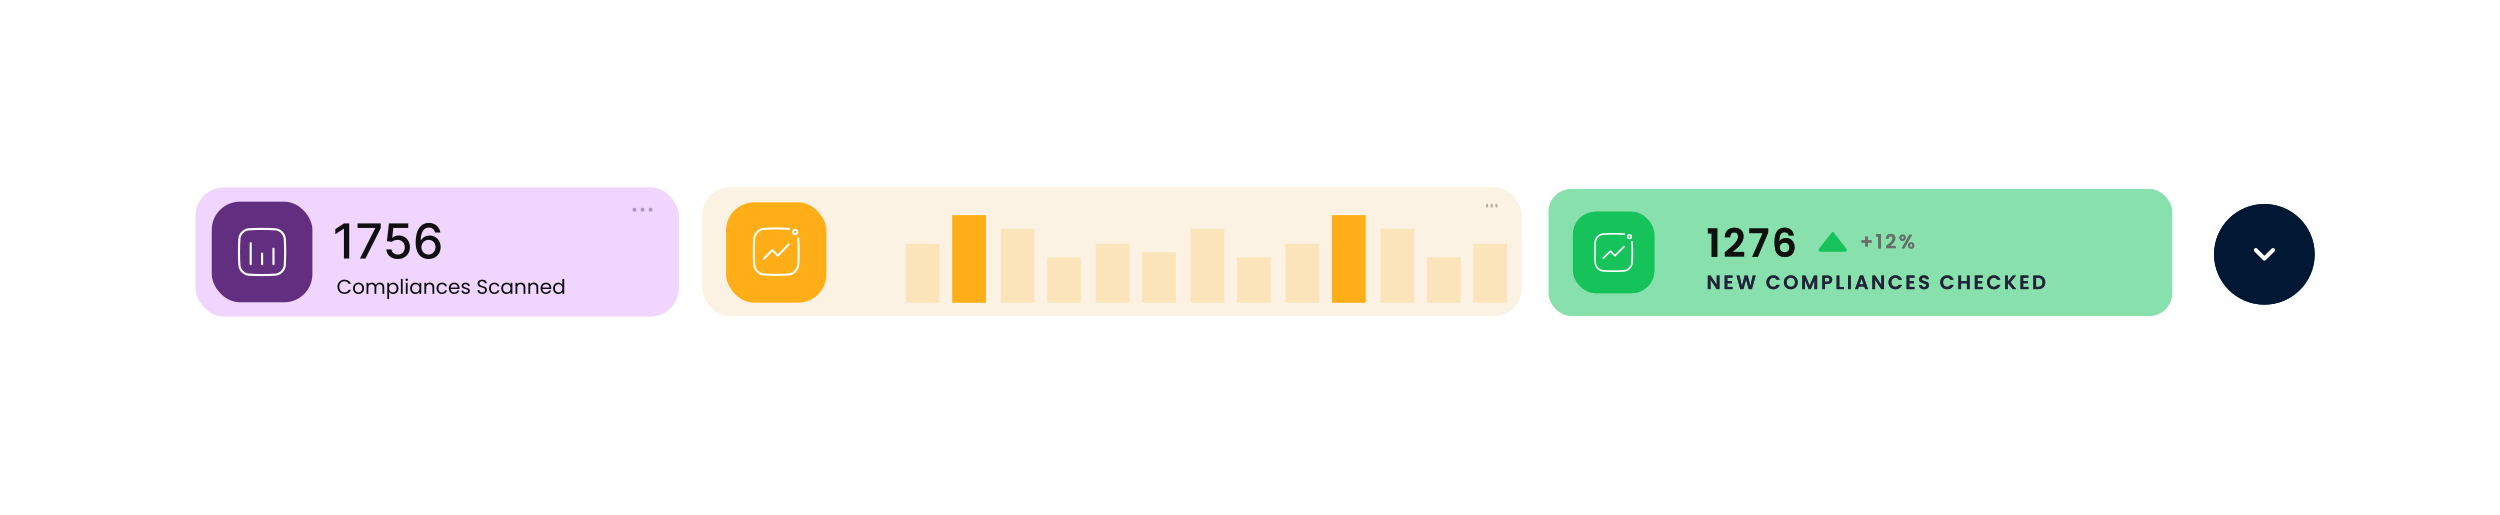 <svg width="1495" height="308" viewBox="0 0 1495 308" fill="none" xmlns="http://www.w3.org/2000/svg">
<g filter="url(#filter0_d_1316_31486)">
<rect x="102" y="98" width="1291" height="104" rx="18.055" fill="white"/>
</g>
<path d="M1324 152.092C1324 135.473 1337.47 122 1354.09 122C1370.71 122 1384.18 135.473 1384.18 152.092C1384.18 168.712 1370.71 182.184 1354.09 182.184C1337.47 182.184 1324 168.712 1324 152.092Z" fill="#001833"/>
<path d="M1360.11 148.686C1359.89 148.462 1359.58 148.336 1359.26 148.336C1358.94 148.336 1358.64 148.462 1358.41 148.686L1354.09 152.947L1349.83 148.686C1349.61 148.462 1349.3 148.336 1348.98 148.336C1348.66 148.336 1348.36 148.462 1348.13 148.686C1348.02 148.798 1347.93 148.931 1347.87 149.078C1347.81 149.224 1347.78 149.382 1347.78 149.541C1347.78 149.699 1347.81 149.857 1347.87 150.003C1347.93 150.15 1348.02 150.283 1348.13 150.395L1353.24 155.499C1353.35 155.612 1353.48 155.701 1353.63 155.762C1353.78 155.823 1353.93 155.855 1354.09 155.855C1354.25 155.855 1354.41 155.823 1354.56 155.762C1354.7 155.701 1354.83 155.612 1354.95 155.499L1360.11 150.395C1360.22 150.283 1360.31 150.15 1360.37 150.003C1360.44 149.857 1360.47 149.699 1360.47 149.541C1360.47 149.382 1360.44 149.224 1360.37 149.078C1360.31 148.931 1360.22 148.798 1360.11 148.686Z" fill="white"/>
<rect x="117" y="112.164" width="288.885" height="77.036" rx="16.852" fill="#F0D6FF"/>
<path d="M201.775 171.518C201.775 170.699 201.96 169.965 202.329 169.315C202.698 168.657 203.2 168.144 203.834 167.774C204.476 167.405 205.186 167.221 205.964 167.221C206.879 167.221 207.677 167.441 208.36 167.883C209.042 168.324 209.539 168.95 209.852 169.76H208.54C208.307 169.255 207.97 168.866 207.529 168.593C207.096 168.32 206.574 168.184 205.964 168.184C205.378 168.184 204.853 168.32 204.387 168.593C203.922 168.866 203.557 169.255 203.292 169.76C203.027 170.258 202.895 170.844 202.895 171.518C202.895 172.184 203.027 172.77 203.292 173.275C203.557 173.773 203.922 174.158 204.387 174.431C204.853 174.704 205.378 174.84 205.964 174.84C206.574 174.84 207.096 174.708 207.529 174.443C207.97 174.17 208.307 173.781 208.54 173.275H209.852C209.539 174.078 209.042 174.7 208.36 175.141C207.677 175.574 206.879 175.791 205.964 175.791C205.186 175.791 204.476 175.61 203.834 175.249C203.2 174.88 202.698 174.371 202.329 173.721C201.96 173.071 201.775 172.336 201.775 171.518ZM214.359 175.827C213.742 175.827 213.18 175.687 212.674 175.406C212.177 175.125 211.784 174.728 211.495 174.214C211.214 173.693 211.073 173.091 211.073 172.409C211.073 171.735 211.218 171.141 211.507 170.627C211.804 170.106 212.205 169.708 212.71 169.435C213.216 169.155 213.782 169.014 214.408 169.014C215.034 169.014 215.599 169.155 216.105 169.435C216.61 169.708 217.008 170.102 217.296 170.615C217.593 171.129 217.742 171.727 217.742 172.409C217.742 173.091 217.589 173.693 217.284 174.214C216.988 174.728 216.582 175.125 216.069 175.406C215.555 175.687 214.985 175.827 214.359 175.827ZM214.359 174.864C214.753 174.864 215.122 174.772 215.467 174.587C215.812 174.403 216.089 174.126 216.297 173.757C216.514 173.388 216.622 172.938 216.622 172.409C216.622 171.879 216.518 171.43 216.309 171.06C216.101 170.691 215.828 170.419 215.491 170.242C215.154 170.057 214.789 169.965 214.396 169.965C213.994 169.965 213.625 170.057 213.288 170.242C212.959 170.419 212.694 170.691 212.494 171.06C212.293 171.43 212.193 171.879 212.193 172.409C212.193 172.946 212.289 173.4 212.482 173.769C212.682 174.138 212.947 174.415 213.276 174.599C213.605 174.776 213.966 174.864 214.359 174.864ZM227.114 169.002C227.628 169.002 228.085 169.11 228.487 169.327C228.888 169.536 229.205 169.853 229.437 170.278C229.67 170.703 229.787 171.221 229.787 171.831V175.719H228.703V171.987C228.703 171.329 228.539 170.828 228.21 170.483C227.889 170.13 227.451 169.953 226.898 169.953C226.328 169.953 225.875 170.138 225.538 170.507C225.2 170.868 225.032 171.393 225.032 172.084V175.719H223.949V171.987C223.949 171.329 223.784 170.828 223.455 170.483C223.134 170.13 222.697 169.953 222.143 169.953C221.573 169.953 221.12 170.138 220.783 170.507C220.446 170.868 220.277 171.393 220.277 172.084V175.719H219.182V169.123H220.277V170.073C220.494 169.728 220.783 169.464 221.144 169.279C221.513 169.094 221.918 169.002 222.36 169.002C222.913 169.002 223.403 169.127 223.828 169.375C224.254 169.624 224.571 169.989 224.779 170.471C224.964 170.005 225.269 169.644 225.694 169.387C226.119 169.131 226.593 169.002 227.114 169.002ZM232.679 170.338C232.895 169.961 233.216 169.648 233.642 169.399C234.075 169.143 234.577 169.014 235.146 169.014C235.732 169.014 236.262 169.155 236.735 169.435C237.217 169.716 237.594 170.114 237.867 170.627C238.139 171.133 238.276 171.723 238.276 172.397C238.276 173.063 238.139 173.656 237.867 174.178C237.594 174.7 237.217 175.105 236.735 175.394C236.262 175.683 235.732 175.827 235.146 175.827C234.585 175.827 234.087 175.703 233.654 175.454C233.228 175.197 232.903 174.88 232.679 174.503V178.848H231.583V169.123H232.679V170.338ZM237.156 172.397C237.156 171.899 237.056 171.466 236.855 171.097C236.655 170.727 236.382 170.447 236.037 170.254C235.7 170.061 235.327 169.965 234.918 169.965C234.516 169.965 234.143 170.065 233.798 170.266C233.461 170.459 233.188 170.744 232.98 171.121C232.779 171.49 232.679 171.919 232.679 172.409C232.679 172.906 232.779 173.343 232.98 173.721C233.188 174.09 233.461 174.375 233.798 174.575C234.143 174.768 234.516 174.864 234.918 174.864C235.327 174.864 235.7 174.768 236.037 174.575C236.382 174.375 236.655 174.09 236.855 173.721C237.056 173.343 237.156 172.902 237.156 172.397ZM240.813 166.811V175.719H239.718V166.811H240.813ZM243.246 168.051C243.037 168.051 242.86 167.979 242.716 167.835C242.572 167.69 242.499 167.514 242.499 167.305C242.499 167.096 242.572 166.92 242.716 166.775C242.86 166.631 243.037 166.559 243.246 166.559C243.446 166.559 243.615 166.631 243.751 166.775C243.896 166.92 243.968 167.096 243.968 167.305C243.968 167.514 243.896 167.69 243.751 167.835C243.615 167.979 243.446 168.051 243.246 168.051ZM243.775 169.123V175.719H242.68V169.123H243.775ZM245.233 172.397C245.233 171.723 245.369 171.133 245.642 170.627C245.915 170.114 246.288 169.716 246.761 169.435C247.243 169.155 247.777 169.014 248.362 169.014C248.94 169.014 249.442 169.139 249.867 169.387C250.292 169.636 250.609 169.949 250.818 170.326V169.123H251.925V175.719H250.818V174.491C250.601 174.876 250.276 175.197 249.843 175.454C249.418 175.703 248.92 175.827 248.35 175.827C247.765 175.827 247.235 175.683 246.761 175.394C246.288 175.105 245.915 174.7 245.642 174.178C245.369 173.656 245.233 173.063 245.233 172.397ZM250.818 172.409C250.818 171.911 250.718 171.478 250.517 171.109C250.316 170.739 250.044 170.459 249.698 170.266C249.361 170.065 248.988 169.965 248.579 169.965C248.17 169.965 247.797 170.061 247.46 170.254C247.123 170.447 246.854 170.727 246.653 171.097C246.453 171.466 246.352 171.899 246.352 172.397C246.352 172.902 246.453 173.343 246.653 173.721C246.854 174.09 247.123 174.375 247.46 174.575C247.797 174.768 248.17 174.864 248.579 174.864C248.988 174.864 249.361 174.768 249.698 174.575C250.044 174.375 250.316 174.09 250.517 173.721C250.718 173.343 250.818 172.906 250.818 172.409ZM256.99 169.002C257.793 169.002 258.443 169.247 258.94 169.736C259.438 170.218 259.686 170.916 259.686 171.831V175.719H258.603V171.987C258.603 171.329 258.439 170.828 258.11 170.483C257.781 170.13 257.331 169.953 256.762 169.953C256.184 169.953 255.722 170.134 255.377 170.495C255.04 170.856 254.872 171.381 254.872 172.072V175.719H253.776V169.123H254.872V170.061C255.088 169.724 255.381 169.464 255.75 169.279C256.128 169.094 256.541 169.002 256.99 169.002ZM261.066 172.409C261.066 171.727 261.203 171.133 261.476 170.627C261.749 170.114 262.126 169.716 262.607 169.435C263.097 169.155 263.654 169.014 264.28 169.014C265.091 169.014 265.757 169.211 266.278 169.604C266.808 169.997 267.157 170.543 267.326 171.241H266.146C266.034 170.84 265.813 170.523 265.484 170.29C265.163 170.057 264.762 169.941 264.28 169.941C263.654 169.941 263.149 170.158 262.764 170.591C262.378 171.016 262.186 171.622 262.186 172.409C262.186 173.203 262.378 173.817 262.764 174.25C263.149 174.684 263.654 174.9 264.28 174.9C264.762 174.9 265.163 174.788 265.484 174.563C265.805 174.339 266.026 174.018 266.146 173.6H267.326C267.149 174.274 266.796 174.816 266.266 175.225C265.737 175.626 265.075 175.827 264.28 175.827C263.654 175.827 263.097 175.687 262.607 175.406C262.126 175.125 261.749 174.728 261.476 174.214C261.203 173.701 261.066 173.099 261.066 172.409ZM274.806 172.168C274.806 172.377 274.794 172.597 274.77 172.83H269.497C269.537 173.48 269.758 173.989 270.159 174.359C270.569 174.72 271.062 174.9 271.64 174.9C272.113 174.9 272.507 174.792 272.82 174.575C273.141 174.351 273.365 174.054 273.494 173.685H274.673C274.497 174.318 274.144 174.836 273.614 175.237C273.084 175.63 272.426 175.827 271.64 175.827C271.014 175.827 270.452 175.687 269.955 175.406C269.465 175.125 269.08 174.728 268.799 174.214C268.518 173.693 268.378 173.091 268.378 172.409C268.378 171.727 268.514 171.129 268.787 170.615C269.06 170.102 269.441 169.708 269.931 169.435C270.428 169.155 270.998 169.014 271.64 169.014C272.266 169.014 272.82 169.151 273.301 169.423C273.783 169.696 274.152 170.073 274.408 170.555C274.673 171.028 274.806 171.566 274.806 172.168ZM273.674 171.939C273.674 171.522 273.582 171.165 273.397 170.868C273.213 170.563 272.96 170.334 272.639 170.182C272.326 170.021 271.977 169.941 271.592 169.941C271.038 169.941 270.565 170.118 270.171 170.471C269.786 170.824 269.566 171.313 269.509 171.939H273.674ZM278.587 175.827C278.081 175.827 277.628 175.743 277.226 175.574C276.825 175.398 276.508 175.157 276.276 174.852C276.043 174.539 275.914 174.182 275.89 173.781H277.022C277.054 174.11 277.206 174.379 277.479 174.587C277.76 174.796 278.125 174.9 278.575 174.9C278.992 174.9 279.321 174.808 279.562 174.623C279.802 174.439 279.923 174.206 279.923 173.925C279.923 173.636 279.794 173.424 279.538 173.287C279.281 173.143 278.884 173.002 278.346 172.866C277.856 172.738 277.455 172.609 277.142 172.481C276.837 172.344 276.572 172.148 276.348 171.891C276.131 171.626 276.023 171.281 276.023 170.856C276.023 170.519 276.123 170.21 276.324 169.929C276.524 169.648 276.809 169.427 277.178 169.267C277.547 169.098 277.969 169.014 278.442 169.014C279.172 169.014 279.762 169.199 280.212 169.568C280.661 169.937 280.902 170.443 280.934 171.085H279.838C279.814 170.739 279.674 170.463 279.417 170.254C279.168 170.045 278.831 169.941 278.406 169.941C278.013 169.941 277.7 170.025 277.467 170.194C277.234 170.362 277.118 170.583 277.118 170.856C277.118 171.073 277.186 171.253 277.323 171.398C277.467 171.534 277.644 171.646 277.852 171.735C278.069 171.815 278.366 171.907 278.743 172.011C279.217 172.14 279.602 172.268 279.899 172.397C280.196 172.517 280.448 172.702 280.657 172.95C280.874 173.199 280.986 173.524 280.994 173.925C280.994 174.286 280.894 174.611 280.693 174.9C280.492 175.189 280.208 175.418 279.838 175.586C279.477 175.747 279.06 175.827 278.587 175.827ZM288.409 175.803C287.856 175.803 287.358 175.707 286.917 175.514C286.484 175.314 286.143 175.041 285.894 174.696C285.645 174.343 285.517 173.937 285.509 173.48H286.676C286.716 173.873 286.877 174.206 287.158 174.479C287.447 174.744 287.864 174.876 288.409 174.876C288.931 174.876 289.34 174.748 289.637 174.491C289.942 174.226 290.095 173.889 290.095 173.48C290.095 173.159 290.006 172.898 289.83 172.697C289.653 172.497 289.433 172.344 289.168 172.24C288.903 172.136 288.546 172.023 288.097 171.903C287.543 171.759 287.097 171.614 286.76 171.47C286.431 171.325 286.147 171.101 285.906 170.796C285.673 170.483 285.557 170.065 285.557 169.544C285.557 169.086 285.673 168.681 285.906 168.328C286.139 167.975 286.464 167.702 286.881 167.51C287.306 167.317 287.792 167.221 288.337 167.221C289.124 167.221 289.766 167.417 290.263 167.811C290.769 168.204 291.054 168.725 291.118 169.375H289.914C289.874 169.054 289.705 168.773 289.409 168.533C289.112 168.284 288.718 168.16 288.229 168.16C287.772 168.16 287.398 168.28 287.11 168.521C286.821 168.753 286.676 169.082 286.676 169.508C286.676 169.813 286.76 170.061 286.929 170.254C287.105 170.447 287.318 170.595 287.567 170.699C287.824 170.796 288.181 170.908 288.638 171.036C289.192 171.189 289.637 171.341 289.974 171.494C290.311 171.638 290.6 171.867 290.841 172.18C291.082 172.485 291.202 172.902 291.202 173.432C291.202 173.841 291.094 174.226 290.877 174.587C290.66 174.948 290.339 175.241 289.914 175.466C289.489 175.691 288.987 175.803 288.409 175.803ZM292.405 172.409C292.405 171.727 292.541 171.133 292.814 170.627C293.087 170.114 293.464 169.716 293.945 169.435C294.435 169.155 294.993 169.014 295.619 169.014C296.429 169.014 297.095 169.211 297.617 169.604C298.146 169.997 298.495 170.543 298.664 171.241H297.484C297.372 170.84 297.151 170.523 296.822 170.29C296.501 170.057 296.1 169.941 295.619 169.941C294.993 169.941 294.487 170.158 294.102 170.591C293.717 171.016 293.524 171.622 293.524 172.409C293.524 173.203 293.717 173.817 294.102 174.25C294.487 174.684 294.993 174.9 295.619 174.9C296.1 174.9 296.501 174.788 296.822 174.563C297.143 174.339 297.364 174.018 297.484 173.6H298.664C298.487 174.274 298.134 174.816 297.605 175.225C297.075 175.626 296.413 175.827 295.619 175.827C294.993 175.827 294.435 175.687 293.945 175.406C293.464 175.125 293.087 174.728 292.814 174.214C292.541 173.701 292.405 173.099 292.405 172.409ZM299.716 172.397C299.716 171.723 299.853 171.133 300.125 170.627C300.398 170.114 300.771 169.716 301.245 169.435C301.726 169.155 302.26 169.014 302.846 169.014C303.424 169.014 303.925 169.139 304.35 169.387C304.776 169.636 305.093 169.949 305.301 170.326V169.123H306.409V175.719H305.301V174.491C305.085 174.876 304.76 175.197 304.326 175.454C303.901 175.703 303.403 175.827 302.834 175.827C302.248 175.827 301.718 175.683 301.245 175.394C300.771 175.105 300.398 174.7 300.125 174.178C299.853 173.656 299.716 173.063 299.716 172.397ZM305.301 172.409C305.301 171.911 305.201 171.478 305 171.109C304.8 170.739 304.527 170.459 304.182 170.266C303.845 170.065 303.472 169.965 303.062 169.965C302.653 169.965 302.28 170.061 301.943 170.254C301.606 170.447 301.337 170.727 301.137 171.097C300.936 171.466 300.836 171.899 300.836 172.397C300.836 172.902 300.936 173.343 301.137 173.721C301.337 174.09 301.606 174.375 301.943 174.575C302.28 174.768 302.653 174.864 303.062 174.864C303.472 174.864 303.845 174.768 304.182 174.575C304.527 174.375 304.8 174.09 305 173.721C305.201 173.343 305.301 172.906 305.301 172.409ZM311.474 169.002C312.276 169.002 312.926 169.247 313.424 169.736C313.921 170.218 314.17 170.916 314.17 171.831V175.719H313.087V171.987C313.087 171.329 312.922 170.828 312.593 170.483C312.264 170.13 311.815 169.953 311.245 169.953C310.667 169.953 310.206 170.134 309.861 170.495C309.524 170.856 309.355 171.381 309.355 172.072V175.719H308.26V169.123H309.355V170.061C309.572 169.724 309.865 169.464 310.234 169.279C310.611 169.094 311.024 169.002 311.474 169.002ZM319.173 169.002C319.975 169.002 320.625 169.247 321.123 169.736C321.62 170.218 321.869 170.916 321.869 171.831V175.719H320.786V171.987C320.786 171.329 320.621 170.828 320.292 170.483C319.963 170.13 319.514 169.953 318.944 169.953C318.366 169.953 317.905 170.134 317.56 170.495C317.223 170.856 317.054 171.381 317.054 172.072V175.719H315.959V169.123H317.054V170.061C317.271 169.724 317.564 169.464 317.933 169.279C318.31 169.094 318.724 169.002 319.173 169.002ZM329.677 172.168C329.677 172.377 329.665 172.597 329.641 172.83H324.369C324.409 173.48 324.629 173.989 325.031 174.359C325.44 174.72 325.933 174.9 326.511 174.9C326.985 174.9 327.378 174.792 327.691 174.575C328.012 174.351 328.237 174.054 328.365 173.685H329.545C329.368 174.318 329.015 174.836 328.485 175.237C327.956 175.63 327.298 175.827 326.511 175.827C325.885 175.827 325.324 175.687 324.826 175.406C324.337 175.125 323.951 174.728 323.671 174.214C323.39 173.693 323.249 173.091 323.249 172.409C323.249 171.727 323.386 171.129 323.658 170.615C323.931 170.102 324.312 169.708 324.802 169.435C325.3 169.155 325.869 169.014 326.511 169.014C327.137 169.014 327.691 169.151 328.172 169.423C328.654 169.696 329.023 170.073 329.28 170.555C329.545 171.028 329.677 171.566 329.677 172.168ZM328.545 171.939C328.545 171.522 328.453 171.165 328.269 170.868C328.084 170.563 327.831 170.334 327.51 170.182C327.197 170.021 326.848 169.941 326.463 169.941C325.909 169.941 325.436 170.118 325.043 170.471C324.658 170.824 324.437 171.313 324.381 171.939H328.545ZM330.714 172.397C330.714 171.723 330.85 171.133 331.123 170.627C331.396 170.114 331.769 169.716 332.242 169.435C332.724 169.155 333.261 169.014 333.855 169.014C334.369 169.014 334.846 169.135 335.288 169.375C335.729 169.608 336.066 169.917 336.299 170.302V166.811H337.406V175.719H336.299V174.479C336.082 174.872 335.761 175.197 335.336 175.454C334.91 175.703 334.413 175.827 333.843 175.827C333.257 175.827 332.724 175.683 332.242 175.394C331.769 175.105 331.396 174.7 331.123 174.178C330.85 173.656 330.714 173.063 330.714 172.397ZM336.299 172.409C336.299 171.911 336.198 171.478 335.998 171.109C335.797 170.739 335.524 170.459 335.179 170.266C334.842 170.065 334.469 169.965 334.06 169.965C333.651 169.965 333.277 170.061 332.94 170.254C332.603 170.447 332.334 170.727 332.134 171.097C331.933 171.466 331.833 171.899 331.833 172.397C331.833 172.902 331.933 173.343 332.134 173.721C332.334 174.09 332.603 174.375 332.94 174.575C333.277 174.768 333.651 174.864 334.06 174.864C334.469 174.864 334.842 174.768 335.179 174.575C335.524 174.375 335.797 174.09 335.998 173.721C336.198 173.343 336.299 172.906 336.299 172.409Z" fill="#101010"/>
<path d="M208.843 133.598H205.755L200.512 137.024V140.061L205.539 136.778H205.662V154.607H208.843V133.598ZM215.234 154.607H218.547L227.688 136.408V133.598H213.798V136.316H224.405V136.47L215.234 154.607ZM237.908 154.895C242.135 154.895 245.151 151.909 245.14 147.816C245.151 143.754 242.319 140.799 238.493 140.799C236.933 140.799 235.487 141.394 234.666 142.194H234.543L235.21 136.316H244.125V133.598H232.574L231.394 144.185L234.297 144.615C235.087 143.908 236.503 143.425 237.775 143.425C240.268 143.446 242.073 145.313 242.073 147.878C242.073 150.401 240.319 152.227 237.908 152.227C235.877 152.227 234.266 150.935 234.102 149.129H231.024C231.148 152.474 234.051 154.895 237.908 154.895ZM256.222 154.895C260.613 154.936 263.527 151.776 263.516 147.744C263.527 143.723 260.603 140.84 256.961 140.84C254.745 140.84 252.827 141.907 251.75 143.682H251.596C251.606 138.912 253.412 136.08 256.489 136.08C258.51 136.08 259.782 137.311 260.213 139.055H263.342C262.86 135.731 260.244 133.31 256.489 133.31C251.606 133.31 248.559 137.506 248.559 144.81C248.549 152.545 252.488 154.864 256.222 154.895ZM256.212 152.227C253.771 152.227 251.986 150.176 251.986 147.816C251.996 145.467 253.863 143.415 256.284 143.415C258.685 143.415 260.449 145.354 260.439 147.785C260.449 150.268 258.613 152.227 256.212 152.227Z" fill="#101010"/>
<rect x="126.63" y="120.59" width="60.184" height="60.184" rx="16.852" fill="#622E80"/>
<g clip-path="url(#clip0_1316_31486)">
<path d="M156.727 137.51C159.39 137.51 162.088 137.599 164.751 137.773C165.9 137.858 167.096 138.443 168.033 139.38C168.97 140.317 169.556 141.513 169.641 142.662C169.988 147.984 169.988 153.386 169.641 158.707C169.556 159.856 168.97 161.052 168.033 161.989C167.096 162.926 165.9 163.511 164.751 163.596C162.088 163.77 159.39 163.859 156.727 163.859C154.064 163.859 151.367 163.77 148.703 163.596C147.554 163.511 146.358 162.926 145.421 161.989C144.484 161.052 143.898 159.856 143.814 158.707C143.466 153.386 143.466 147.984 143.814 142.662C143.898 141.513 144.484 140.317 145.421 139.38C146.358 138.443 147.554 137.858 148.703 137.773C151.367 137.595 154.064 137.51 156.727 137.51ZM156.727 136.238C154.021 136.238 151.32 136.327 148.614 136.501C145.574 136.722 142.762 139.529 142.541 142.573C142.189 147.979 142.189 153.386 142.541 158.792C142.762 161.832 145.569 164.643 148.614 164.864C151.32 165.038 154.021 165.127 156.727 165.127C159.433 165.127 162.134 165.038 164.84 164.864C167.881 164.643 170.692 161.836 170.913 158.792C171.265 153.386 171.265 147.979 170.913 142.573C170.692 139.533 167.885 136.722 164.84 136.501C162.134 136.323 159.433 136.238 156.727 136.238Z" fill="white"/>
<path d="M149.916 158.611C149.564 158.611 149.28 158.327 149.28 157.975V145.411C149.28 145.059 149.564 144.775 149.916 144.775C150.268 144.775 150.553 145.059 150.553 145.411V157.975C150.553 158.327 150.268 158.611 149.916 158.611Z" fill="white"/>
<path d="M156.727 158.609C156.375 158.609 156.091 158.325 156.091 157.973V151.681C156.091 151.329 156.375 151.045 156.727 151.045C157.079 151.045 157.363 151.329 157.363 151.681V157.973C157.363 158.325 157.079 158.609 156.727 158.609Z" fill="white"/>
<path d="M163.538 158.609C163.186 158.609 162.902 158.325 162.902 157.973V148.738C162.902 148.386 163.186 148.102 163.538 148.102C163.89 148.102 164.174 148.386 164.174 148.738V157.973C164.174 158.325 163.89 158.609 163.538 158.609Z" fill="white"/>
</g>
<g opacity="0.3">
<circle cx="379.404" cy="125.405" r="1.204" fill="#101010"/>
<circle cx="384.218" cy="125.405" r="1.204" fill="#101010"/>
<circle cx="389.034" cy="125.405" r="1.204" fill="#101010"/>
</g>
<rect x="420" y="112" width="490" height="77" rx="16.852" fill="#FBF2E4"/>
<rect x="434.189" y="120.998" width="60" height="60" rx="16.852" fill="#FFAE18"/>
<g clip-path="url(#clip1_1316_31486)">
<path d="M464.188 165C461.66 165 459.129 164.914 456.62 164.747H456.616C455.108 164.633 453.628 163.895 452.443 162.668C451.258 161.44 450.545 159.903 450.435 158.341V158.337C450.108 153.135 450.108 147.862 450.435 142.66V142.655C450.545 141.094 451.258 139.561 452.443 138.333C453.628 137.106 455.112 136.368 456.616 136.254H456.62C461.645 135.915 466.736 135.915 471.76 136.254H471.764C471.811 136.258 471.859 136.262 471.906 136.266C472.229 136.303 472.465 136.6 472.433 136.939C472.398 137.273 472.111 137.518 471.784 137.485C471.748 137.481 471.713 137.477 471.677 137.477C466.708 137.143 461.668 137.143 456.695 137.477C454.167 137.669 451.789 140.127 451.608 142.745C451.285 147.891 451.285 153.11 451.608 158.26C451.793 160.878 454.167 163.336 456.695 163.528C461.664 163.862 466.704 163.862 471.677 163.528C474.205 163.336 476.58 160.878 476.765 158.26C477.088 153.114 477.088 147.895 476.765 142.745C476.761 142.708 476.761 142.672 476.757 142.635C476.725 142.301 476.958 141.999 477.284 141.962C477.607 141.93 477.899 142.17 477.934 142.509C477.938 142.558 477.942 142.607 477.946 142.655V142.66C478.273 147.862 478.273 153.135 477.946 158.337V158.341C477.836 159.903 477.123 161.436 475.938 162.668C474.753 163.895 473.268 164.633 471.76 164.747H471.756C469.248 164.914 466.716 165 464.188 165Z" fill="white"/>
<path d="M475.52 138.044C475.906 138.044 476.217 138.37 476.217 138.765C476.217 139.165 475.902 139.487 475.52 139.487C475.134 139.487 474.819 139.161 474.819 138.765C474.819 138.37 475.134 138.044 475.52 138.044ZM475.52 136.82C474.481 136.82 473.638 137.693 473.638 138.765C473.638 139.838 474.481 140.71 475.52 140.71C476.56 140.71 477.398 139.838 477.398 138.765C477.398 137.693 476.556 136.82 475.52 136.82Z" fill="white"/>
<path d="M456.691 155.463C456.541 155.463 456.388 155.402 456.274 155.284C456.041 155.043 456.041 154.656 456.274 154.419L461.42 149.09C461.53 148.976 461.68 148.91 461.837 148.91C461.995 148.91 462.145 148.976 462.255 149.09L465.133 152.07L471.272 145.714C471.504 145.473 471.878 145.473 472.106 145.714C472.339 145.954 472.339 146.342 472.106 146.578L465.55 153.367C465.44 153.481 465.291 153.546 465.133 153.546C464.976 153.546 464.826 153.481 464.716 153.367L461.837 150.386L457.108 155.284C456.99 155.406 456.841 155.463 456.691 155.463Z" fill="white"/>
</g>
<path opacity="0.2" fill-rule="evenodd" clip-rule="evenodd" d="M541.654 145.785H561.841V181.058H541.654V145.785Z" fill="#FFAE18"/>
<path fill-rule="evenodd" clip-rule="evenodd" d="M569.412 128.652H589.599V181.058H569.412V128.652Z" fill="#FFAE18"/>
<path opacity="0.2" fill-rule="evenodd" clip-rule="evenodd" d="M598.43 136.715H618.617V181.058H598.43V136.715Z" fill="#FFAE18"/>
<path opacity="0.2" fill-rule="evenodd" clip-rule="evenodd" d="M655.205 145.785H675.392V181.058H655.205V145.785Z" fill="#FFAE18"/>
<path opacity="0.2" fill-rule="evenodd" clip-rule="evenodd" d="M682.962 150.824H703.149V181.058H682.962V150.824Z" fill="#FFAE18"/>
<path opacity="0.2" fill-rule="evenodd" clip-rule="evenodd" d="M711.98 136.715H732.167V181.058H711.98V136.715Z" fill="#FFAE18"/>
<path opacity="0.2" fill-rule="evenodd" clip-rule="evenodd" d="M739.737 153.848H759.924V181.058H739.737V153.848Z" fill="#FFAE18"/>
<path opacity="0.2" fill-rule="evenodd" clip-rule="evenodd" d="M626.187 153.848H646.374V181.058H626.187V153.848Z" fill="#FFAE18"/>
<path opacity="0.2" fill-rule="evenodd" clip-rule="evenodd" d="M768.755 145.785H788.942V181.058H768.755V145.785Z" fill="#FFAE18"/>
<path fill-rule="evenodd" clip-rule="evenodd" d="M796.512 128.652H816.699V181.058H796.512V128.652Z" fill="#FFAE18"/>
<path opacity="0.2" fill-rule="evenodd" clip-rule="evenodd" d="M825.531 136.715H845.718V181.058H825.531V136.715Z" fill="#FFAE18"/>
<path opacity="0.2" fill-rule="evenodd" clip-rule="evenodd" d="M881.044 145.785H901.231V181.058H881.044V145.785Z" fill="#FFAE18"/>
<path opacity="0.2" fill-rule="evenodd" clip-rule="evenodd" d="M853.287 153.848H873.474V181.058H853.287V153.848Z" fill="#FFAE18"/>
<g opacity="0.3">
<ellipse cx="889.276" cy="122.997" rx="0.698" ry="1.204" fill="#101010"/>
<ellipse cx="892.07" cy="122.997" rx="0.698" ry="1.204" fill="#101010"/>
<ellipse cx="894.864" cy="122.997" rx="0.698" ry="1.204" fill="#101010"/>
</g>
<rect x="926" y="113" width="373" height="75.963" rx="13.634" fill="#16C35B" fill-opacity="0.3"/>
<rect x="940.608" y="126.635" width="48.694" height="48.694" rx="13.634" fill="#16C35B"/>
<g clip-path="url(#clip2_1316_31486)">
<path d="M964.954 162.668C962.844 162.668 960.731 162.599 958.637 162.465H958.634C957.375 162.373 956.139 161.778 955.149 160.789C954.16 159.799 953.565 158.56 953.473 157.302V157.298C953.2 153.105 953.2 148.856 953.473 144.662V144.659C953.565 143.4 954.16 142.165 955.149 141.176C956.139 140.186 957.378 139.592 958.634 139.499H958.637C962.831 139.227 967.081 139.227 971.275 139.499H971.278C971.318 139.503 971.357 139.506 971.397 139.509C971.666 139.539 971.863 139.779 971.837 140.052C971.807 140.321 971.567 140.518 971.295 140.492C971.265 140.489 971.236 140.485 971.206 140.485C967.058 140.216 962.851 140.216 958.699 140.485C956.589 140.64 954.604 142.622 954.453 144.731C954.183 148.879 954.183 153.085 954.453 157.236C954.607 159.346 956.589 161.327 958.699 161.482C962.847 161.751 967.055 161.751 971.206 161.482C973.316 161.327 975.298 159.346 975.453 157.236C975.722 153.089 975.722 148.882 975.453 144.731C975.449 144.702 975.449 144.672 975.446 144.643C975.42 144.373 975.614 144.13 975.886 144.1C976.156 144.074 976.399 144.268 976.429 144.541C976.432 144.58 976.435 144.62 976.439 144.659V144.662C976.711 148.856 976.711 153.105 976.439 157.298V157.302C976.347 158.56 975.752 159.796 974.762 160.789C973.773 161.778 972.534 162.373 971.275 162.465H971.272C969.178 162.599 967.064 162.668 964.954 162.668Z" fill="white"/>
<path d="M974.414 140.943C974.736 140.943 974.996 141.206 974.996 141.525C974.996 141.847 974.733 142.106 974.414 142.106C974.092 142.106 973.829 141.843 973.829 141.525C973.829 141.206 974.092 140.943 974.414 140.943ZM974.414 139.957C973.546 139.957 972.843 140.66 972.843 141.525C972.843 142.389 973.546 143.092 974.414 143.092C975.281 143.092 975.982 142.389 975.982 141.525C975.982 140.66 975.278 139.957 974.414 139.957Z" fill="white"/>
<path d="M958.696 154.982C958.571 154.982 958.443 154.932 958.348 154.837C958.154 154.643 958.154 154.331 958.348 154.14L962.644 149.845C962.736 149.753 962.86 149.7 962.992 149.7C963.123 149.7 963.248 149.753 963.34 149.845L965.743 152.247L970.867 147.124C971.061 146.93 971.373 146.93 971.564 147.124C971.758 147.318 971.758 147.63 971.564 147.821L966.091 153.292C965.999 153.384 965.875 153.437 965.743 153.437C965.612 153.437 965.487 153.384 965.395 153.292L962.992 150.89L959.044 154.837C958.946 154.936 958.821 154.982 958.696 154.982Z" fill="white"/>
</g>
<path d="M1021.31 139.583V136.568H1026.94V153.607H1023.58V139.583H1021.31ZM1032.66 149.914C1034.16 148.668 1035.35 147.632 1036.24 146.806C1037.13 145.964 1037.87 145.092 1038.46 144.188C1039.05 143.284 1039.35 142.396 1039.35 141.523C1039.35 140.729 1039.16 140.105 1038.79 139.654C1038.41 139.202 1037.84 138.976 1037.06 138.976C1036.28 138.976 1035.68 139.241 1035.26 139.77C1034.84 140.285 1034.62 140.994 1034.6 141.897H1031.42C1031.49 140.027 1032.04 138.61 1033.08 137.643C1034.14 136.677 1035.48 136.194 1037.1 136.194C1038.88 136.194 1040.24 136.67 1041.19 137.62C1042.15 138.555 1042.62 139.794 1042.62 141.336C1042.62 142.552 1042.29 143.713 1041.64 144.819C1040.98 145.925 1040.24 146.891 1039.4 147.717C1038.55 148.528 1037.46 149.509 1036.1 150.662H1042.99V153.374H1031.45V150.943L1032.66 149.914ZM1057.36 139.046L1051.15 153.607H1047.83L1054.09 139.42H1046.1V136.615H1057.36V139.046ZM1069.62 140.822C1069.46 140.168 1069.19 139.677 1068.8 139.35C1068.43 139.022 1067.88 138.859 1067.16 138.859C1066.09 138.859 1065.29 139.295 1064.78 140.168C1064.28 141.025 1064.02 142.427 1064.01 144.375C1064.38 143.752 1064.93 143.269 1065.65 142.926C1066.36 142.567 1067.14 142.388 1067.98 142.388C1069 142.388 1069.89 142.606 1070.67 143.043C1071.45 143.479 1072.06 144.118 1072.49 144.959C1072.93 145.785 1073.15 146.782 1073.15 147.951C1073.15 149.057 1072.92 150.047 1072.47 150.919C1072.03 151.777 1071.39 152.447 1070.53 152.93C1069.67 153.413 1068.65 153.654 1067.47 153.654C1065.85 153.654 1064.57 153.296 1063.63 152.579C1062.72 151.862 1062.07 150.865 1061.69 149.587C1061.34 148.294 1061.16 146.704 1061.16 144.819C1061.16 141.967 1061.65 139.817 1062.63 138.368C1063.61 136.903 1065.16 136.171 1067.28 136.171C1068.92 136.171 1070.19 136.615 1071.09 137.503C1071.99 138.391 1072.52 139.498 1072.66 140.822H1069.62ZM1067.23 145.076C1066.41 145.076 1065.72 145.318 1065.15 145.801C1064.59 146.284 1064.31 146.985 1064.31 147.904C1064.31 148.824 1064.57 149.548 1065.08 150.078C1065.61 150.608 1066.35 150.873 1067.3 150.873C1068.15 150.873 1068.81 150.616 1069.29 150.101C1069.79 149.587 1070.04 148.894 1070.04 148.021C1070.04 147.117 1069.8 146.401 1069.31 145.871C1068.85 145.341 1068.15 145.076 1067.23 145.076Z" fill="#101010"/>
<path d="M1028.25 172.906H1026.61L1022.91 167.308V172.906H1021.27V164.737H1022.91L1026.61 170.347V164.737H1028.25V172.906ZM1032.96 166.07V168.115H1035.71V169.412H1032.96V171.574H1036.06V172.906H1031.33V164.737H1036.06V166.07H1032.96ZM1049.91 164.749L1047.63 172.906H1045.71L1044.17 167.098L1042.57 172.906L1040.66 172.918L1038.46 164.749H1040.21L1041.65 171.083L1043.31 164.749H1045.13L1046.7 171.048L1048.15 164.749H1049.91ZM1056.29 168.816C1056.29 168.013 1056.47 167.297 1056.83 166.666C1057.19 166.027 1057.69 165.532 1058.31 165.181C1058.94 164.823 1059.65 164.644 1060.43 164.644C1061.34 164.644 1062.14 164.877 1062.82 165.345C1063.51 165.812 1063.99 166.459 1064.26 167.285H1062.38C1062.19 166.895 1061.93 166.603 1061.58 166.408C1061.25 166.214 1060.86 166.116 1060.42 166.116C1059.94 166.116 1059.52 166.229 1059.14 166.455C1058.78 166.673 1058.49 166.985 1058.28 167.39C1058.07 167.795 1057.97 168.271 1057.97 168.816C1057.97 169.353 1058.07 169.829 1058.28 170.242C1058.49 170.647 1058.78 170.962 1059.14 171.188C1059.52 171.406 1059.94 171.516 1060.42 171.516C1060.86 171.516 1061.25 171.418 1061.58 171.223C1061.93 171.021 1062.19 170.725 1062.38 170.335H1064.26C1063.99 171.169 1063.51 171.819 1062.82 172.287C1062.15 172.747 1061.35 172.976 1060.43 172.976C1059.65 172.976 1058.94 172.801 1058.31 172.45C1057.69 172.092 1057.19 171.597 1056.83 170.966C1056.47 170.335 1056.29 169.618 1056.29 168.816ZM1070.91 172.988C1070.14 172.988 1069.44 172.809 1068.8 172.45C1068.16 172.092 1067.66 171.597 1067.28 170.966C1066.91 170.327 1066.72 169.607 1066.72 168.804C1066.72 168.01 1066.91 167.297 1067.28 166.666C1067.66 166.027 1068.16 165.528 1068.8 165.17C1069.44 164.811 1070.14 164.632 1070.91 164.632C1071.68 164.632 1072.38 164.811 1073.01 165.17C1073.65 165.528 1074.15 166.027 1074.52 166.666C1074.89 167.297 1075.08 168.01 1075.08 168.804C1075.08 169.607 1074.89 170.327 1074.52 170.966C1074.15 171.597 1073.65 172.092 1073.01 172.45C1072.37 172.809 1071.67 172.988 1070.91 172.988ZM1070.91 171.527C1071.4 171.527 1071.83 171.418 1072.2 171.2C1072.58 170.974 1072.87 170.655 1073.08 170.242C1073.29 169.829 1073.39 169.35 1073.39 168.804C1073.39 168.259 1073.29 167.784 1073.08 167.378C1072.87 166.966 1072.58 166.65 1072.2 166.432C1071.83 166.214 1071.4 166.105 1070.91 166.105C1070.41 166.105 1069.98 166.214 1069.6 166.432C1069.22 166.65 1068.93 166.966 1068.72 167.378C1068.51 167.784 1068.4 168.259 1068.4 168.804C1068.4 169.35 1068.51 169.829 1068.72 170.242C1068.93 170.655 1069.22 170.974 1069.6 171.2C1069.98 171.418 1070.41 171.527 1070.91 171.527ZM1086.65 164.749V172.906H1085.01V167.6L1082.83 172.906H1081.59L1079.39 167.6V172.906H1077.76V164.749H1079.61L1082.21 170.814L1084.8 164.749H1086.65ZM1095.68 167.273C1095.68 167.71 1095.57 168.119 1095.36 168.5C1095.16 168.882 1094.83 169.19 1094.39 169.424C1093.95 169.657 1093.4 169.774 1092.73 169.774H1091.36V172.906H1089.73V164.749H1092.73C1093.36 164.749 1093.9 164.858 1094.34 165.076C1094.79 165.294 1095.12 165.594 1095.34 165.976C1095.56 166.358 1095.68 166.79 1095.68 167.273ZM1092.66 168.454C1093.11 168.454 1093.45 168.352 1093.67 168.15C1093.88 167.939 1093.99 167.647 1093.99 167.273C1093.99 166.479 1093.55 166.081 1092.66 166.081H1091.36V168.454H1092.66ZM1099.93 171.609H1102.62V172.906H1098.3V164.749H1099.93V171.609ZM1106.76 164.749V172.906H1105.12V164.749H1106.76ZM1114.84 171.352H1111.59L1111.05 172.906H1109.33L1112.27 164.737H1114.17L1117.11 172.906H1115.38L1114.84 171.352ZM1114.39 170.043L1113.21 166.631L1112.03 170.043H1114.39ZM1126.64 172.906H1125L1121.3 167.308V172.906H1119.66V164.737H1121.3L1125 170.347V164.737H1126.64V172.906ZM1129.32 168.816C1129.32 168.013 1129.5 167.297 1129.86 166.666C1130.22 166.027 1130.72 165.532 1131.34 165.181C1131.97 164.823 1132.68 164.644 1133.46 164.644C1134.37 164.644 1135.17 164.877 1135.85 165.345C1136.54 165.812 1137.02 166.459 1137.29 167.285H1135.41C1135.22 166.895 1134.96 166.603 1134.61 166.408C1134.28 166.214 1133.89 166.116 1133.45 166.116C1132.97 166.116 1132.55 166.229 1132.17 166.455C1131.81 166.673 1131.52 166.985 1131.31 167.39C1131.1 167.795 1131 168.271 1131 168.816C1131 169.353 1131.1 169.829 1131.31 170.242C1131.52 170.647 1131.81 170.962 1132.17 171.188C1132.55 171.406 1132.97 171.516 1133.45 171.516C1133.89 171.516 1134.28 171.418 1134.61 171.223C1134.96 171.021 1135.22 170.725 1135.41 170.335H1137.29C1137.02 171.169 1136.54 171.819 1135.85 172.287C1135.18 172.747 1134.38 172.976 1133.46 172.976C1132.68 172.976 1131.97 172.801 1131.34 172.45C1130.72 172.092 1130.22 171.597 1129.86 170.966C1129.5 170.335 1129.32 169.618 1129.32 168.816ZM1141.79 166.07V168.115H1144.53V169.412H1141.79V171.574H1144.88V172.906H1140.15V164.737H1144.88V166.07H1141.79ZM1150.65 172.988C1150.08 172.988 1149.56 172.891 1149.1 172.696C1148.65 172.501 1148.29 172.221 1148.03 171.854C1147.76 171.488 1147.63 171.056 1147.62 170.557H1149.37C1149.4 170.892 1149.51 171.157 1149.72 171.352C1149.94 171.547 1150.24 171.644 1150.61 171.644C1150.99 171.644 1151.29 171.554 1151.51 171.375C1151.73 171.188 1151.84 170.947 1151.84 170.651C1151.84 170.409 1151.76 170.211 1151.62 170.055C1151.47 169.899 1151.28 169.778 1151.06 169.692C1150.84 169.599 1150.53 169.498 1150.14 169.389C1149.61 169.233 1149.18 169.081 1148.85 168.933C1148.52 168.777 1148.24 168.547 1147.99 168.243C1147.76 167.932 1147.64 167.519 1147.64 167.004C1147.64 166.521 1147.76 166.101 1148.01 165.742C1148.25 165.384 1148.59 165.111 1149.02 164.924C1149.46 164.729 1149.96 164.632 1150.52 164.632C1151.36 164.632 1152.04 164.839 1152.56 165.251C1153.09 165.657 1153.39 166.225 1153.44 166.958H1151.64C1151.62 166.677 1151.5 166.447 1151.28 166.268C1151.06 166.081 1150.77 165.988 1150.4 165.988C1150.08 165.988 1149.82 166.07 1149.63 166.233C1149.44 166.397 1149.35 166.634 1149.35 166.946C1149.35 167.164 1149.42 167.347 1149.56 167.495C1149.71 167.636 1149.89 167.752 1150.1 167.846C1150.32 167.932 1150.62 168.033 1151.01 168.15C1151.54 168.306 1151.97 168.461 1152.31 168.617C1152.64 168.773 1152.93 169.007 1153.17 169.318C1153.41 169.63 1153.53 170.039 1153.53 170.546C1153.53 170.982 1153.42 171.387 1153.19 171.761C1152.97 172.135 1152.64 172.435 1152.2 172.661C1151.76 172.879 1151.25 172.988 1150.65 172.988ZM1160.26 168.816C1160.26 168.013 1160.44 167.297 1160.8 166.666C1161.16 166.027 1161.66 165.532 1162.28 165.181C1162.91 164.823 1163.62 164.644 1164.4 164.644C1165.31 164.644 1166.11 164.877 1166.79 165.345C1167.48 165.812 1167.96 166.459 1168.23 167.285H1166.35C1166.16 166.895 1165.9 166.603 1165.55 166.408C1165.22 166.214 1164.83 166.116 1164.39 166.116C1163.91 166.116 1163.49 166.229 1163.11 166.455C1162.75 166.673 1162.46 166.985 1162.25 167.39C1162.04 167.795 1161.94 168.271 1161.94 168.816C1161.94 169.353 1162.04 169.829 1162.25 170.242C1162.46 170.647 1162.75 170.962 1163.11 171.188C1163.49 171.406 1163.91 171.516 1164.39 171.516C1164.83 171.516 1165.22 171.418 1165.55 171.223C1165.9 171.021 1166.16 170.725 1166.35 170.335H1168.23C1167.96 171.169 1167.48 171.819 1166.79 172.287C1166.12 172.747 1165.32 172.976 1164.4 172.976C1163.62 172.976 1162.91 172.801 1162.28 172.45C1161.66 172.092 1161.16 171.597 1160.8 170.966C1160.44 170.335 1160.26 169.618 1160.26 168.816ZM1177.86 164.749V172.906H1176.22V169.435H1172.73V172.906H1171.09V164.749H1172.73V168.103H1176.22V164.749H1177.86ZM1182.56 166.07V168.115H1185.31V169.412H1182.56V171.574H1185.66V172.906H1180.93V164.737H1185.66V166.07H1182.56ZM1188.21 168.816C1188.21 168.013 1188.39 167.297 1188.75 166.666C1189.11 166.027 1189.61 165.532 1190.23 165.181C1190.86 164.823 1191.57 164.644 1192.35 164.644C1193.26 164.644 1194.06 164.877 1194.74 165.345C1195.43 165.812 1195.91 166.459 1196.18 167.285H1194.3C1194.11 166.895 1193.85 166.603 1193.5 166.408C1193.17 166.214 1192.78 166.116 1192.34 166.116C1191.86 166.116 1191.44 166.229 1191.06 166.455C1190.7 166.673 1190.41 166.985 1190.2 167.39C1189.99 167.795 1189.89 168.271 1189.89 168.816C1189.89 169.353 1189.99 169.829 1190.2 170.242C1190.41 170.647 1190.7 170.962 1191.06 171.188C1191.44 171.406 1191.86 171.516 1192.34 171.516C1192.78 171.516 1193.17 171.418 1193.5 171.223C1193.85 171.021 1194.11 170.725 1194.3 170.335H1196.18C1195.91 171.169 1195.43 171.819 1194.74 172.287C1194.07 172.747 1193.27 172.976 1192.35 172.976C1191.57 172.976 1190.86 172.801 1190.23 172.45C1189.61 172.092 1189.11 171.597 1188.75 170.966C1188.39 170.335 1188.21 169.618 1188.21 168.816ZM1203.64 172.906L1200.68 169.272V172.906H1199.04V164.749H1200.68V168.407L1203.64 164.749H1205.62L1202.25 168.793L1205.71 172.906H1203.64ZM1209.89 166.07V168.115H1212.63V169.412H1209.89V171.574H1212.98V172.906H1208.25V164.737H1212.98V166.07H1209.89ZM1218.78 164.749C1219.64 164.749 1220.39 164.916 1221.04 165.251C1221.69 165.586 1222.19 166.066 1222.54 166.689C1222.9 167.304 1223.08 168.021 1223.08 168.839C1223.08 169.657 1222.9 170.374 1222.54 170.99C1222.19 171.597 1221.69 172.069 1221.04 172.404C1220.39 172.739 1219.64 172.906 1218.78 172.906H1215.93V164.749H1218.78ZM1218.72 171.516C1219.58 171.516 1220.24 171.282 1220.71 170.814C1221.18 170.347 1221.41 169.689 1221.41 168.839C1221.41 167.99 1221.18 167.328 1220.71 166.853C1220.24 166.369 1219.58 166.128 1218.72 166.128H1217.57V171.516H1218.72Z" fill="#25213B"/>
<path d="M1119.19 145.111H1116.98V147.378H1115.44V145.111H1113.23V143.685H1115.44V141.418H1116.98V143.685H1119.19V145.111ZM1122.03 141.547V140.039H1124.84V148.559H1123.16V141.547H1122.03ZM1128.43 146.712C1129.18 146.089 1129.78 145.571 1130.22 145.158C1130.67 144.737 1131.04 144.301 1131.33 143.849C1131.63 143.397 1131.78 142.953 1131.78 142.517C1131.78 142.119 1131.68 141.808 1131.5 141.582C1131.31 141.356 1131.02 141.243 1130.63 141.243C1130.24 141.243 1129.94 141.375 1129.73 141.64C1129.52 141.897 1129.41 142.252 1129.4 142.704H1127.81C1127.85 141.769 1128.12 141.06 1128.64 140.577C1129.17 140.094 1129.84 139.852 1130.65 139.852C1131.54 139.852 1132.22 140.09 1132.7 140.565C1133.17 141.032 1133.41 141.652 1133.41 142.423C1133.41 143.031 1133.25 143.611 1132.92 144.164C1132.59 144.718 1132.22 145.201 1131.8 145.614C1131.38 146.019 1130.83 146.51 1130.15 147.086H1133.6V148.442H1127.83V147.226L1128.43 146.712ZM1135.9 142.131C1135.9 141.539 1136.08 141.075 1136.42 140.74C1136.77 140.405 1137.22 140.238 1137.76 140.238C1138.31 140.238 1138.75 140.405 1139.09 140.74C1139.45 141.075 1139.62 141.539 1139.62 142.131C1139.62 142.731 1139.45 143.198 1139.09 143.533C1138.75 143.868 1138.31 144.036 1137.76 144.036C1137.22 144.036 1136.77 143.868 1136.42 143.533C1136.08 143.198 1135.9 142.731 1135.9 142.131ZM1143.41 140.378L1138.81 148.559H1137.22L1141.81 140.378H1143.41ZM1137.75 141.219C1137.32 141.219 1137.11 141.523 1137.11 142.131C1137.11 142.746 1137.32 143.054 1137.75 143.054C1137.96 143.054 1138.12 142.98 1138.24 142.832C1138.36 142.676 1138.42 142.443 1138.42 142.131C1138.42 141.523 1138.19 141.219 1137.75 141.219ZM1141.03 146.794C1141.03 146.194 1141.21 145.73 1141.55 145.403C1141.9 145.068 1142.35 144.901 1142.89 144.901C1143.44 144.901 1143.88 145.068 1144.21 145.403C1144.56 145.73 1144.73 146.194 1144.73 146.794C1144.73 147.394 1144.56 147.861 1144.21 148.196C1143.88 148.531 1143.44 148.699 1142.89 148.699C1142.34 148.699 1141.89 148.531 1141.55 148.196C1141.21 147.861 1141.03 147.394 1141.03 146.794ZM1142.88 145.882C1142.44 145.882 1142.22 146.186 1142.22 146.794C1142.22 147.409 1142.44 147.717 1142.88 147.717C1143.32 147.717 1143.54 147.409 1143.54 146.794C1143.54 146.186 1143.32 145.882 1142.88 145.882Z" fill="#6C6C6C"/>
<path d="M1104.04 148.777L1096.49 139.183C1096.34 139.003 1096.15 138.902 1095.95 138.902C1095.75 138.902 1095.56 139.003 1095.42 139.183L1087.86 148.777C1087.75 148.911 1087.68 149.082 1087.65 149.268C1087.62 149.454 1087.64 149.647 1087.69 149.822C1087.75 149.998 1087.85 150.148 1087.97 150.253C1088.1 150.358 1088.24 150.415 1088.39 150.415H1103.51C1103.66 150.415 1103.8 150.358 1103.93 150.253C1104.05 150.148 1104.15 149.998 1104.21 149.822C1104.26 149.647 1104.28 149.454 1104.25 149.268C1104.22 149.082 1104.15 148.911 1104.04 148.777Z" fill="#16C35B"/>
<path d="M1324 152.092C1324 135.473 1337.47 122 1354.09 122C1370.71 122 1384.18 135.473 1384.18 152.092C1384.18 168.712 1370.71 182.184 1354.09 182.184C1337.47 182.184 1324 168.712 1324 152.092Z" fill="#001833"/>
<path d="M1360.11 148.686C1359.89 148.462 1359.58 148.336 1359.26 148.336C1358.94 148.336 1358.64 148.462 1358.41 148.686L1354.09 152.947L1349.83 148.686C1349.61 148.462 1349.3 148.336 1348.98 148.336C1348.66 148.336 1348.36 148.462 1348.13 148.686C1348.02 148.798 1347.93 148.931 1347.87 149.078C1347.81 149.224 1347.78 149.382 1347.78 149.541C1347.78 149.699 1347.81 149.857 1347.87 150.003C1347.93 150.15 1348.02 150.283 1348.13 150.395L1353.24 155.499C1353.35 155.612 1353.48 155.701 1353.63 155.762C1353.78 155.823 1353.93 155.855 1354.09 155.855C1354.25 155.855 1354.41 155.823 1354.56 155.762C1354.7 155.701 1354.83 155.612 1354.95 155.499L1360.11 150.395C1360.22 150.283 1360.31 150.15 1360.37 150.003C1360.44 149.857 1360.47 149.699 1360.47 149.541C1360.47 149.382 1360.44 149.224 1360.37 149.078C1360.31 148.931 1360.22 148.798 1360.11 148.686Z" fill="white"/>
<rect x="117" y="112.164" width="288.885" height="77.036" rx="16.852" fill="#F0D6FF"/>
<path d="M201.775 171.518C201.775 170.699 201.96 169.965 202.329 169.315C202.698 168.657 203.2 168.144 203.834 167.774C204.476 167.405 205.186 167.221 205.964 167.221C206.879 167.221 207.677 167.441 208.36 167.883C209.042 168.324 209.539 168.95 209.852 169.76H208.54C208.307 169.255 207.97 168.866 207.529 168.593C207.096 168.32 206.574 168.184 205.964 168.184C205.378 168.184 204.853 168.32 204.387 168.593C203.922 168.866 203.557 169.255 203.292 169.76C203.027 170.258 202.895 170.844 202.895 171.518C202.895 172.184 203.027 172.77 203.292 173.275C203.557 173.773 203.922 174.158 204.387 174.431C204.853 174.704 205.378 174.84 205.964 174.84C206.574 174.84 207.096 174.708 207.529 174.443C207.97 174.17 208.307 173.781 208.54 173.275H209.852C209.539 174.078 209.042 174.7 208.36 175.141C207.677 175.574 206.879 175.791 205.964 175.791C205.186 175.791 204.476 175.61 203.834 175.249C203.2 174.88 202.698 174.371 202.329 173.721C201.96 173.071 201.775 172.336 201.775 171.518ZM214.359 175.827C213.742 175.827 213.18 175.687 212.674 175.406C212.177 175.125 211.784 174.728 211.495 174.214C211.214 173.693 211.073 173.091 211.073 172.409C211.073 171.735 211.218 171.141 211.507 170.627C211.804 170.106 212.205 169.708 212.71 169.435C213.216 169.155 213.782 169.014 214.408 169.014C215.034 169.014 215.599 169.155 216.105 169.435C216.61 169.708 217.008 170.102 217.296 170.615C217.593 171.129 217.742 171.727 217.742 172.409C217.742 173.091 217.589 173.693 217.284 174.214C216.988 174.728 216.582 175.125 216.069 175.406C215.555 175.687 214.985 175.827 214.359 175.827ZM214.359 174.864C214.753 174.864 215.122 174.772 215.467 174.587C215.812 174.403 216.089 174.126 216.297 173.757C216.514 173.388 216.622 172.938 216.622 172.409C216.622 171.879 216.518 171.43 216.309 171.06C216.101 170.691 215.828 170.419 215.491 170.242C215.154 170.057 214.789 169.965 214.396 169.965C213.994 169.965 213.625 170.057 213.288 170.242C212.959 170.419 212.694 170.691 212.494 171.06C212.293 171.43 212.193 171.879 212.193 172.409C212.193 172.946 212.289 173.4 212.482 173.769C212.682 174.138 212.947 174.415 213.276 174.599C213.605 174.776 213.966 174.864 214.359 174.864ZM227.114 169.002C227.628 169.002 228.085 169.11 228.487 169.327C228.888 169.536 229.205 169.853 229.437 170.278C229.67 170.703 229.787 171.221 229.787 171.831V175.719H228.703V171.987C228.703 171.329 228.539 170.828 228.21 170.483C227.889 170.13 227.451 169.953 226.898 169.953C226.328 169.953 225.875 170.138 225.538 170.507C225.2 170.868 225.032 171.393 225.032 172.084V175.719H223.949V171.987C223.949 171.329 223.784 170.828 223.455 170.483C223.134 170.13 222.697 169.953 222.143 169.953C221.573 169.953 221.12 170.138 220.783 170.507C220.446 170.868 220.277 171.393 220.277 172.084V175.719H219.182V169.123H220.277V170.073C220.494 169.728 220.783 169.464 221.144 169.279C221.513 169.094 221.918 169.002 222.36 169.002C222.913 169.002 223.403 169.127 223.828 169.375C224.254 169.624 224.571 169.989 224.779 170.471C224.964 170.005 225.269 169.644 225.694 169.387C226.119 169.131 226.593 169.002 227.114 169.002ZM232.679 170.338C232.895 169.961 233.216 169.648 233.642 169.399C234.075 169.143 234.577 169.014 235.146 169.014C235.732 169.014 236.262 169.155 236.735 169.435C237.217 169.716 237.594 170.114 237.867 170.627C238.139 171.133 238.276 171.723 238.276 172.397C238.276 173.063 238.139 173.656 237.867 174.178C237.594 174.7 237.217 175.105 236.735 175.394C236.262 175.683 235.732 175.827 235.146 175.827C234.585 175.827 234.087 175.703 233.654 175.454C233.228 175.197 232.903 174.88 232.679 174.503V178.848H231.583V169.123H232.679V170.338ZM237.156 172.397C237.156 171.899 237.056 171.466 236.855 171.097C236.655 170.727 236.382 170.447 236.037 170.254C235.7 170.061 235.327 169.965 234.918 169.965C234.516 169.965 234.143 170.065 233.798 170.266C233.461 170.459 233.188 170.744 232.98 171.121C232.779 171.49 232.679 171.919 232.679 172.409C232.679 172.906 232.779 173.343 232.98 173.721C233.188 174.09 233.461 174.375 233.798 174.575C234.143 174.768 234.516 174.864 234.918 174.864C235.327 174.864 235.7 174.768 236.037 174.575C236.382 174.375 236.655 174.09 236.855 173.721C237.056 173.343 237.156 172.902 237.156 172.397ZM240.813 166.811V175.719H239.718V166.811H240.813ZM243.246 168.051C243.037 168.051 242.86 167.979 242.716 167.835C242.572 167.69 242.499 167.514 242.499 167.305C242.499 167.096 242.572 166.92 242.716 166.775C242.86 166.631 243.037 166.559 243.246 166.559C243.446 166.559 243.615 166.631 243.751 166.775C243.896 166.92 243.968 167.096 243.968 167.305C243.968 167.514 243.896 167.69 243.751 167.835C243.615 167.979 243.446 168.051 243.246 168.051ZM243.775 169.123V175.719H242.68V169.123H243.775ZM245.233 172.397C245.233 171.723 245.369 171.133 245.642 170.627C245.915 170.114 246.288 169.716 246.761 169.435C247.243 169.155 247.777 169.014 248.362 169.014C248.94 169.014 249.442 169.139 249.867 169.387C250.292 169.636 250.609 169.949 250.818 170.326V169.123H251.925V175.719H250.818V174.491C250.601 174.876 250.276 175.197 249.843 175.454C249.418 175.703 248.92 175.827 248.35 175.827C247.765 175.827 247.235 175.683 246.761 175.394C246.288 175.105 245.915 174.7 245.642 174.178C245.369 173.656 245.233 173.063 245.233 172.397ZM250.818 172.409C250.818 171.911 250.718 171.478 250.517 171.109C250.316 170.739 250.044 170.459 249.698 170.266C249.361 170.065 248.988 169.965 248.579 169.965C248.17 169.965 247.797 170.061 247.46 170.254C247.123 170.447 246.854 170.727 246.653 171.097C246.453 171.466 246.352 171.899 246.352 172.397C246.352 172.902 246.453 173.343 246.653 173.721C246.854 174.09 247.123 174.375 247.46 174.575C247.797 174.768 248.17 174.864 248.579 174.864C248.988 174.864 249.361 174.768 249.698 174.575C250.044 174.375 250.316 174.09 250.517 173.721C250.718 173.343 250.818 172.906 250.818 172.409ZM256.99 169.002C257.793 169.002 258.443 169.247 258.94 169.736C259.438 170.218 259.686 170.916 259.686 171.831V175.719H258.603V171.987C258.603 171.329 258.439 170.828 258.11 170.483C257.781 170.13 257.331 169.953 256.762 169.953C256.184 169.953 255.722 170.134 255.377 170.495C255.04 170.856 254.872 171.381 254.872 172.072V175.719H253.776V169.123H254.872V170.061C255.088 169.724 255.381 169.464 255.75 169.279C256.128 169.094 256.541 169.002 256.99 169.002ZM261.066 172.409C261.066 171.727 261.203 171.133 261.476 170.627C261.749 170.114 262.126 169.716 262.607 169.435C263.097 169.155 263.654 169.014 264.28 169.014C265.091 169.014 265.757 169.211 266.278 169.604C266.808 169.997 267.157 170.543 267.326 171.241H266.146C266.034 170.84 265.813 170.523 265.484 170.29C265.163 170.057 264.762 169.941 264.28 169.941C263.654 169.941 263.149 170.158 262.764 170.591C262.378 171.016 262.186 171.622 262.186 172.409C262.186 173.203 262.378 173.817 262.764 174.25C263.149 174.684 263.654 174.9 264.28 174.9C264.762 174.9 265.163 174.788 265.484 174.563C265.805 174.339 266.026 174.018 266.146 173.6H267.326C267.149 174.274 266.796 174.816 266.266 175.225C265.737 175.626 265.075 175.827 264.28 175.827C263.654 175.827 263.097 175.687 262.607 175.406C262.126 175.125 261.749 174.728 261.476 174.214C261.203 173.701 261.066 173.099 261.066 172.409ZM274.806 172.168C274.806 172.377 274.794 172.597 274.77 172.83H269.497C269.537 173.48 269.758 173.989 270.159 174.359C270.569 174.72 271.062 174.9 271.64 174.9C272.113 174.9 272.507 174.792 272.82 174.575C273.141 174.351 273.365 174.054 273.494 173.685H274.673C274.497 174.318 274.144 174.836 273.614 175.237C273.084 175.63 272.426 175.827 271.64 175.827C271.014 175.827 270.452 175.687 269.955 175.406C269.465 175.125 269.08 174.728 268.799 174.214C268.518 173.693 268.378 173.091 268.378 172.409C268.378 171.727 268.514 171.129 268.787 170.615C269.06 170.102 269.441 169.708 269.931 169.435C270.428 169.155 270.998 169.014 271.64 169.014C272.266 169.014 272.82 169.151 273.301 169.423C273.783 169.696 274.152 170.073 274.408 170.555C274.673 171.028 274.806 171.566 274.806 172.168ZM273.674 171.939C273.674 171.522 273.582 171.165 273.397 170.868C273.213 170.563 272.96 170.334 272.639 170.182C272.326 170.021 271.977 169.941 271.592 169.941C271.038 169.941 270.565 170.118 270.171 170.471C269.786 170.824 269.566 171.313 269.509 171.939H273.674ZM278.587 175.827C278.081 175.827 277.628 175.743 277.226 175.574C276.825 175.398 276.508 175.157 276.276 174.852C276.043 174.539 275.914 174.182 275.89 173.781H277.022C277.054 174.11 277.206 174.379 277.479 174.587C277.76 174.796 278.125 174.9 278.575 174.9C278.992 174.9 279.321 174.808 279.562 174.623C279.802 174.439 279.923 174.206 279.923 173.925C279.923 173.636 279.794 173.424 279.538 173.287C279.281 173.143 278.884 173.002 278.346 172.866C277.856 172.738 277.455 172.609 277.142 172.481C276.837 172.344 276.572 172.148 276.348 171.891C276.131 171.626 276.023 171.281 276.023 170.856C276.023 170.519 276.123 170.21 276.324 169.929C276.524 169.648 276.809 169.427 277.178 169.267C277.547 169.098 277.969 169.014 278.442 169.014C279.172 169.014 279.762 169.199 280.212 169.568C280.661 169.937 280.902 170.443 280.934 171.085H279.838C279.814 170.739 279.674 170.463 279.417 170.254C279.168 170.045 278.831 169.941 278.406 169.941C278.013 169.941 277.7 170.025 277.467 170.194C277.234 170.362 277.118 170.583 277.118 170.856C277.118 171.073 277.186 171.253 277.323 171.398C277.467 171.534 277.644 171.646 277.852 171.735C278.069 171.815 278.366 171.907 278.743 172.011C279.217 172.14 279.602 172.268 279.899 172.397C280.196 172.517 280.448 172.702 280.657 172.95C280.874 173.199 280.986 173.524 280.994 173.925C280.994 174.286 280.894 174.611 280.693 174.9C280.492 175.189 280.208 175.418 279.838 175.586C279.477 175.747 279.06 175.827 278.587 175.827ZM288.409 175.803C287.856 175.803 287.358 175.707 286.917 175.514C286.484 175.314 286.143 175.041 285.894 174.696C285.645 174.343 285.517 173.937 285.509 173.48H286.676C286.716 173.873 286.877 174.206 287.158 174.479C287.447 174.744 287.864 174.876 288.409 174.876C288.931 174.876 289.34 174.748 289.637 174.491C289.942 174.226 290.095 173.889 290.095 173.48C290.095 173.159 290.006 172.898 289.83 172.697C289.653 172.497 289.433 172.344 289.168 172.24C288.903 172.136 288.546 172.023 288.097 171.903C287.543 171.759 287.097 171.614 286.76 171.47C286.431 171.325 286.147 171.101 285.906 170.796C285.673 170.483 285.557 170.065 285.557 169.544C285.557 169.086 285.673 168.681 285.906 168.328C286.139 167.975 286.464 167.702 286.881 167.51C287.306 167.317 287.792 167.221 288.337 167.221C289.124 167.221 289.766 167.417 290.263 167.811C290.769 168.204 291.054 168.725 291.118 169.375H289.914C289.874 169.054 289.705 168.773 289.409 168.533C289.112 168.284 288.718 168.16 288.229 168.16C287.772 168.16 287.398 168.28 287.11 168.521C286.821 168.753 286.676 169.082 286.676 169.508C286.676 169.813 286.76 170.061 286.929 170.254C287.105 170.447 287.318 170.595 287.567 170.699C287.824 170.796 288.181 170.908 288.638 171.036C289.192 171.189 289.637 171.341 289.974 171.494C290.311 171.638 290.6 171.867 290.841 172.18C291.082 172.485 291.202 172.902 291.202 173.432C291.202 173.841 291.094 174.226 290.877 174.587C290.66 174.948 290.339 175.241 289.914 175.466C289.489 175.691 288.987 175.803 288.409 175.803ZM292.405 172.409C292.405 171.727 292.541 171.133 292.814 170.627C293.087 170.114 293.464 169.716 293.945 169.435C294.435 169.155 294.993 169.014 295.619 169.014C296.429 169.014 297.095 169.211 297.617 169.604C298.146 169.997 298.495 170.543 298.664 171.241H297.484C297.372 170.84 297.151 170.523 296.822 170.29C296.501 170.057 296.1 169.941 295.619 169.941C294.993 169.941 294.487 170.158 294.102 170.591C293.717 171.016 293.524 171.622 293.524 172.409C293.524 173.203 293.717 173.817 294.102 174.25C294.487 174.684 294.993 174.9 295.619 174.9C296.1 174.9 296.501 174.788 296.822 174.563C297.143 174.339 297.364 174.018 297.484 173.6H298.664C298.487 174.274 298.134 174.816 297.605 175.225C297.075 175.626 296.413 175.827 295.619 175.827C294.993 175.827 294.435 175.687 293.945 175.406C293.464 175.125 293.087 174.728 292.814 174.214C292.541 173.701 292.405 173.099 292.405 172.409ZM299.716 172.397C299.716 171.723 299.853 171.133 300.125 170.627C300.398 170.114 300.771 169.716 301.245 169.435C301.726 169.155 302.26 169.014 302.846 169.014C303.424 169.014 303.925 169.139 304.35 169.387C304.776 169.636 305.093 169.949 305.301 170.326V169.123H306.409V175.719H305.301V174.491C305.085 174.876 304.76 175.197 304.326 175.454C303.901 175.703 303.403 175.827 302.834 175.827C302.248 175.827 301.718 175.683 301.245 175.394C300.771 175.105 300.398 174.7 300.125 174.178C299.853 173.656 299.716 173.063 299.716 172.397ZM305.301 172.409C305.301 171.911 305.201 171.478 305 171.109C304.8 170.739 304.527 170.459 304.182 170.266C303.845 170.065 303.472 169.965 303.062 169.965C302.653 169.965 302.28 170.061 301.943 170.254C301.606 170.447 301.337 170.727 301.137 171.097C300.936 171.466 300.836 171.899 300.836 172.397C300.836 172.902 300.936 173.343 301.137 173.721C301.337 174.09 301.606 174.375 301.943 174.575C302.28 174.768 302.653 174.864 303.062 174.864C303.472 174.864 303.845 174.768 304.182 174.575C304.527 174.375 304.8 174.09 305 173.721C305.201 173.343 305.301 172.906 305.301 172.409ZM311.474 169.002C312.276 169.002 312.926 169.247 313.424 169.736C313.921 170.218 314.17 170.916 314.17 171.831V175.719H313.087V171.987C313.087 171.329 312.922 170.828 312.593 170.483C312.264 170.13 311.815 169.953 311.245 169.953C310.667 169.953 310.206 170.134 309.861 170.495C309.524 170.856 309.355 171.381 309.355 172.072V175.719H308.26V169.123H309.355V170.061C309.572 169.724 309.865 169.464 310.234 169.279C310.611 169.094 311.024 169.002 311.474 169.002ZM319.173 169.002C319.975 169.002 320.625 169.247 321.123 169.736C321.62 170.218 321.869 170.916 321.869 171.831V175.719H320.786V171.987C320.786 171.329 320.621 170.828 320.292 170.483C319.963 170.13 319.514 169.953 318.944 169.953C318.366 169.953 317.905 170.134 317.56 170.495C317.223 170.856 317.054 171.381 317.054 172.072V175.719H315.959V169.123H317.054V170.061C317.271 169.724 317.564 169.464 317.933 169.279C318.31 169.094 318.724 169.002 319.173 169.002ZM329.677 172.168C329.677 172.377 329.665 172.597 329.641 172.83H324.369C324.409 173.48 324.629 173.989 325.031 174.359C325.44 174.72 325.933 174.9 326.511 174.9C326.985 174.9 327.378 174.792 327.691 174.575C328.012 174.351 328.237 174.054 328.365 173.685H329.545C329.368 174.318 329.015 174.836 328.485 175.237C327.956 175.63 327.298 175.827 326.511 175.827C325.885 175.827 325.324 175.687 324.826 175.406C324.337 175.125 323.951 174.728 323.671 174.214C323.39 173.693 323.249 173.091 323.249 172.409C323.249 171.727 323.386 171.129 323.658 170.615C323.931 170.102 324.312 169.708 324.802 169.435C325.3 169.155 325.869 169.014 326.511 169.014C327.137 169.014 327.691 169.151 328.172 169.423C328.654 169.696 329.023 170.073 329.28 170.555C329.545 171.028 329.677 171.566 329.677 172.168ZM328.545 171.939C328.545 171.522 328.453 171.165 328.269 170.868C328.084 170.563 327.831 170.334 327.51 170.182C327.197 170.021 326.848 169.941 326.463 169.941C325.909 169.941 325.436 170.118 325.043 170.471C324.658 170.824 324.437 171.313 324.381 171.939H328.545ZM330.714 172.397C330.714 171.723 330.85 171.133 331.123 170.627C331.396 170.114 331.769 169.716 332.242 169.435C332.724 169.155 333.261 169.014 333.855 169.014C334.369 169.014 334.846 169.135 335.288 169.375C335.729 169.608 336.066 169.917 336.299 170.302V166.811H337.406V175.719H336.299V174.479C336.082 174.872 335.761 175.197 335.336 175.454C334.91 175.703 334.413 175.827 333.843 175.827C333.257 175.827 332.724 175.683 332.242 175.394C331.769 175.105 331.396 174.7 331.123 174.178C330.85 173.656 330.714 173.063 330.714 172.397ZM336.299 172.409C336.299 171.911 336.198 171.478 335.998 171.109C335.797 170.739 335.524 170.459 335.179 170.266C334.842 170.065 334.469 169.965 334.06 169.965C333.651 169.965 333.277 170.061 332.94 170.254C332.603 170.447 332.334 170.727 332.134 171.097C331.933 171.466 331.833 171.899 331.833 172.397C331.833 172.902 331.933 173.343 332.134 173.721C332.334 174.09 332.603 174.375 332.94 174.575C333.277 174.768 333.651 174.864 334.06 174.864C334.469 174.864 334.842 174.768 335.179 174.575C335.524 174.375 335.797 174.09 335.998 173.721C336.198 173.343 336.299 172.906 336.299 172.409Z" fill="#101010"/>
<path d="M208.843 133.598H205.755L200.512 137.024V140.061L205.539 136.778H205.662V154.607H208.843V133.598ZM215.234 154.607H218.547L227.688 136.408V133.598H213.798V136.316H224.405V136.47L215.234 154.607ZM237.908 154.895C242.135 154.895 245.151 151.909 245.14 147.816C245.151 143.754 242.319 140.799 238.493 140.799C236.933 140.799 235.487 141.394 234.666 142.194H234.543L235.21 136.316H244.125V133.598H232.574L231.394 144.185L234.297 144.615C235.087 143.908 236.503 143.425 237.775 143.425C240.268 143.446 242.073 145.313 242.073 147.878C242.073 150.401 240.319 152.227 237.908 152.227C235.877 152.227 234.266 150.935 234.102 149.129H231.024C231.148 152.474 234.051 154.895 237.908 154.895ZM256.222 154.895C260.613 154.936 263.527 151.776 263.516 147.744C263.527 143.723 260.603 140.84 256.961 140.84C254.745 140.84 252.827 141.907 251.75 143.682H251.596C251.606 138.912 253.412 136.08 256.489 136.08C258.51 136.08 259.782 137.311 260.213 139.055H263.342C262.86 135.731 260.244 133.31 256.489 133.31C251.606 133.31 248.559 137.506 248.559 144.81C248.549 152.545 252.488 154.864 256.222 154.895ZM256.212 152.227C253.771 152.227 251.986 150.176 251.986 147.816C251.996 145.467 253.863 143.415 256.284 143.415C258.685 143.415 260.449 145.354 260.439 147.785C260.449 150.268 258.613 152.227 256.212 152.227Z" fill="#101010"/>
<rect x="126.63" y="120.59" width="60.184" height="60.184" rx="16.852" fill="#622E80"/>
<g clip-path="url(#clip3_1316_31486)">
<path d="M156.727 137.51C159.39 137.51 162.088 137.599 164.751 137.773C165.9 137.858 167.096 138.443 168.033 139.38C168.97 140.317 169.556 141.513 169.641 142.662C169.988 147.984 169.988 153.386 169.641 158.707C169.556 159.856 168.97 161.052 168.033 161.989C167.096 162.926 165.9 163.511 164.751 163.596C162.088 163.77 159.39 163.859 156.727 163.859C154.064 163.859 151.367 163.77 148.703 163.596C147.554 163.511 146.358 162.926 145.421 161.989C144.484 161.052 143.898 159.856 143.814 158.707C143.466 153.386 143.466 147.984 143.814 142.662C143.898 141.513 144.484 140.317 145.421 139.38C146.358 138.443 147.554 137.858 148.703 137.773C151.367 137.595 154.064 137.51 156.727 137.51ZM156.727 136.238C154.021 136.238 151.32 136.327 148.614 136.501C145.574 136.722 142.762 139.529 142.541 142.573C142.189 147.979 142.189 153.386 142.541 158.792C142.762 161.832 145.569 164.643 148.614 164.864C151.32 165.038 154.021 165.127 156.727 165.127C159.433 165.127 162.134 165.038 164.84 164.864C167.881 164.643 170.692 161.836 170.913 158.792C171.265 153.386 171.265 147.979 170.913 142.573C170.692 139.533 167.885 136.722 164.84 136.501C162.134 136.323 159.433 136.238 156.727 136.238Z" fill="white"/>
<path d="M149.916 158.611C149.564 158.611 149.28 158.327 149.28 157.975V145.411C149.28 145.059 149.564 144.775 149.916 144.775C150.268 144.775 150.553 145.059 150.553 145.411V157.975C150.553 158.327 150.268 158.611 149.916 158.611Z" fill="white"/>
<path d="M156.727 158.609C156.375 158.609 156.091 158.325 156.091 157.973V151.681C156.091 151.329 156.375 151.045 156.727 151.045C157.079 151.045 157.363 151.329 157.363 151.681V157.973C157.363 158.325 157.079 158.609 156.727 158.609Z" fill="white"/>
<path d="M163.538 158.609C163.186 158.609 162.902 158.325 162.902 157.973V148.738C162.902 148.386 163.186 148.102 163.538 148.102C163.89 148.102 164.174 148.386 164.174 148.738V157.973C164.174 158.325 163.89 158.609 163.538 158.609Z" fill="white"/>
</g>
<g opacity="0.3">
<circle cx="379.404" cy="125.405" r="1.204" fill="#101010"/>
<circle cx="384.218" cy="125.405" r="1.204" fill="#101010"/>
<circle cx="389.034" cy="125.405" r="1.204" fill="#101010"/>
</g>
<rect x="420" y="112" width="490" height="77" rx="16.852" fill="#FBF2E4"/>
<rect x="434.189" y="120.998" width="60" height="60" rx="16.852" fill="#FFAE18"/>
<g clip-path="url(#clip4_1316_31486)">
<path d="M464.188 165C461.66 165 459.129 164.914 456.62 164.747H456.616C455.108 164.633 453.628 163.895 452.443 162.668C451.258 161.44 450.545 159.903 450.435 158.341V158.337C450.108 153.135 450.108 147.862 450.435 142.66V142.655C450.545 141.094 451.258 139.561 452.443 138.333C453.628 137.106 455.112 136.368 456.616 136.254H456.62C461.645 135.915 466.736 135.915 471.76 136.254H471.764C471.811 136.258 471.859 136.262 471.906 136.266C472.229 136.303 472.465 136.6 472.433 136.939C472.398 137.273 472.111 137.518 471.784 137.485C471.748 137.481 471.713 137.477 471.677 137.477C466.708 137.143 461.668 137.143 456.695 137.477C454.167 137.669 451.789 140.127 451.608 142.745C451.285 147.891 451.285 153.11 451.608 158.26C451.793 160.878 454.167 163.336 456.695 163.528C461.664 163.862 466.704 163.862 471.677 163.528C474.205 163.336 476.58 160.878 476.765 158.26C477.088 153.114 477.088 147.895 476.765 142.745C476.761 142.708 476.761 142.672 476.757 142.635C476.725 142.301 476.958 141.999 477.284 141.962C477.607 141.93 477.899 142.17 477.934 142.509C477.938 142.558 477.942 142.607 477.946 142.655V142.66C478.273 147.862 478.273 153.135 477.946 158.337V158.341C477.836 159.903 477.123 161.436 475.938 162.668C474.753 163.895 473.268 164.633 471.76 164.747H471.756C469.248 164.914 466.716 165 464.188 165Z" fill="white"/>
<path d="M475.52 138.044C475.906 138.044 476.217 138.37 476.217 138.765C476.217 139.165 475.902 139.487 475.52 139.487C475.134 139.487 474.819 139.161 474.819 138.765C474.819 138.37 475.134 138.044 475.52 138.044ZM475.52 136.82C474.481 136.82 473.638 137.693 473.638 138.765C473.638 139.838 474.481 140.71 475.52 140.71C476.56 140.71 477.398 139.838 477.398 138.765C477.398 137.693 476.556 136.82 475.52 136.82Z" fill="white"/>
<path d="M456.691 155.463C456.541 155.463 456.388 155.402 456.274 155.284C456.041 155.043 456.041 154.656 456.274 154.419L461.42 149.09C461.53 148.976 461.68 148.91 461.837 148.91C461.995 148.91 462.145 148.976 462.255 149.09L465.133 152.07L471.272 145.714C471.504 145.473 471.878 145.473 472.106 145.714C472.339 145.954 472.339 146.342 472.106 146.578L465.55 153.367C465.44 153.481 465.291 153.546 465.133 153.546C464.976 153.546 464.826 153.481 464.716 153.367L461.837 150.386L457.108 155.284C456.99 155.406 456.841 155.463 456.691 155.463Z" fill="white"/>
</g>
<path opacity="0.2" fill-rule="evenodd" clip-rule="evenodd" d="M541.654 145.785H561.841V181.058H541.654V145.785Z" fill="#FFAE18"/>
<path fill-rule="evenodd" clip-rule="evenodd" d="M569.412 128.652H589.599V181.058H569.412V128.652Z" fill="#FFAE18"/>
<path opacity="0.2" fill-rule="evenodd" clip-rule="evenodd" d="M598.43 136.715H618.617V181.058H598.43V136.715Z" fill="#FFAE18"/>
<path opacity="0.2" fill-rule="evenodd" clip-rule="evenodd" d="M655.205 145.785H675.392V181.058H655.205V145.785Z" fill="#FFAE18"/>
<path opacity="0.2" fill-rule="evenodd" clip-rule="evenodd" d="M682.962 150.824H703.149V181.058H682.962V150.824Z" fill="#FFAE18"/>
<path opacity="0.2" fill-rule="evenodd" clip-rule="evenodd" d="M711.98 136.715H732.167V181.058H711.98V136.715Z" fill="#FFAE18"/>
<path opacity="0.2" fill-rule="evenodd" clip-rule="evenodd" d="M739.737 153.848H759.924V181.058H739.737V153.848Z" fill="#FFAE18"/>
<path opacity="0.2" fill-rule="evenodd" clip-rule="evenodd" d="M626.187 153.848H646.374V181.058H626.187V153.848Z" fill="#FFAE18"/>
<path opacity="0.2" fill-rule="evenodd" clip-rule="evenodd" d="M768.755 145.785H788.942V181.058H768.755V145.785Z" fill="#FFAE18"/>
<path fill-rule="evenodd" clip-rule="evenodd" d="M796.512 128.652H816.699V181.058H796.512V128.652Z" fill="#FFAE18"/>
<path opacity="0.2" fill-rule="evenodd" clip-rule="evenodd" d="M825.531 136.715H845.718V181.058H825.531V136.715Z" fill="#FFAE18"/>
<path opacity="0.2" fill-rule="evenodd" clip-rule="evenodd" d="M881.044 145.785H901.231V181.058H881.044V145.785Z" fill="#FFAE18"/>
<path opacity="0.2" fill-rule="evenodd" clip-rule="evenodd" d="M853.287 153.848H873.474V181.058H853.287V153.848Z" fill="#FFAE18"/>
<g opacity="0.3">
<ellipse cx="889.276" cy="122.997" rx="0.698" ry="1.204" fill="#101010"/>
<ellipse cx="892.07" cy="122.997" rx="0.698" ry="1.204" fill="#101010"/>
<ellipse cx="894.864" cy="122.997" rx="0.698" ry="1.204" fill="#101010"/>
</g>
<rect x="926" y="113" width="373" height="75.963" rx="13.634" fill="#16C35B" fill-opacity="0.3"/>
<rect x="940.608" y="126.635" width="48.694" height="48.694" rx="13.634" fill="#16C35B"/>
<g clip-path="url(#clip5_1316_31486)">
<path d="M964.954 162.668C962.844 162.668 960.731 162.599 958.637 162.465H958.634C957.375 162.373 956.139 161.778 955.149 160.789C954.16 159.799 953.565 158.56 953.473 157.302V157.298C953.2 153.105 953.2 148.856 953.473 144.662V144.659C953.565 143.4 954.16 142.165 955.149 141.176C956.139 140.186 957.378 139.592 958.634 139.499H958.637C962.831 139.227 967.081 139.227 971.275 139.499H971.278C971.318 139.503 971.357 139.506 971.397 139.509C971.666 139.539 971.863 139.779 971.837 140.052C971.807 140.321 971.567 140.518 971.295 140.492C971.265 140.489 971.236 140.485 971.206 140.485C967.058 140.216 962.851 140.216 958.699 140.485C956.589 140.64 954.604 142.622 954.453 144.731C954.183 148.879 954.183 153.085 954.453 157.236C954.607 159.346 956.589 161.327 958.699 161.482C962.847 161.751 967.055 161.751 971.206 161.482C973.316 161.327 975.298 159.346 975.453 157.236C975.722 153.089 975.722 148.882 975.453 144.731C975.449 144.702 975.449 144.672 975.446 144.643C975.42 144.373 975.614 144.13 975.886 144.1C976.156 144.074 976.399 144.268 976.429 144.541C976.432 144.58 976.435 144.62 976.439 144.659V144.662C976.711 148.856 976.711 153.105 976.439 157.298V157.302C976.347 158.56 975.752 159.796 974.762 160.789C973.773 161.778 972.534 162.373 971.275 162.465H971.272C969.178 162.599 967.064 162.668 964.954 162.668Z" fill="white"/>
<path d="M974.414 140.943C974.736 140.943 974.996 141.206 974.996 141.525C974.996 141.847 974.733 142.106 974.414 142.106C974.092 142.106 973.829 141.843 973.829 141.525C973.829 141.206 974.092 140.943 974.414 140.943ZM974.414 139.957C973.546 139.957 972.843 140.66 972.843 141.525C972.843 142.389 973.546 143.092 974.414 143.092C975.281 143.092 975.982 142.389 975.982 141.525C975.982 140.66 975.278 139.957 974.414 139.957Z" fill="white"/>
<path d="M958.696 154.982C958.571 154.982 958.443 154.932 958.348 154.837C958.154 154.643 958.154 154.331 958.348 154.14L962.644 149.845C962.736 149.753 962.86 149.7 962.992 149.7C963.123 149.7 963.248 149.753 963.34 149.845L965.743 152.247L970.867 147.124C971.061 146.93 971.373 146.93 971.564 147.124C971.758 147.318 971.758 147.63 971.564 147.821L966.091 153.292C965.999 153.384 965.875 153.437 965.743 153.437C965.612 153.437 965.487 153.384 965.395 153.292L962.992 150.89L959.044 154.837C958.946 154.936 958.821 154.982 958.696 154.982Z" fill="white"/>
</g>
<path d="M1021.31 139.583V136.568H1026.94V153.607H1023.58V139.583H1021.31ZM1032.66 149.914C1034.16 148.668 1035.35 147.632 1036.24 146.806C1037.13 145.964 1037.87 145.092 1038.46 144.188C1039.05 143.284 1039.35 142.396 1039.35 141.523C1039.35 140.729 1039.16 140.105 1038.79 139.654C1038.41 139.202 1037.84 138.976 1037.06 138.976C1036.28 138.976 1035.68 139.241 1035.26 139.77C1034.84 140.285 1034.62 140.994 1034.6 141.897H1031.42C1031.49 140.027 1032.04 138.61 1033.08 137.643C1034.14 136.677 1035.48 136.194 1037.1 136.194C1038.88 136.194 1040.24 136.67 1041.19 137.62C1042.15 138.555 1042.62 139.794 1042.62 141.336C1042.62 142.552 1042.29 143.713 1041.64 144.819C1040.98 145.925 1040.24 146.891 1039.4 147.717C1038.55 148.528 1037.46 149.509 1036.1 150.662H1042.99V153.374H1031.45V150.943L1032.66 149.914ZM1057.36 139.046L1051.15 153.607H1047.83L1054.09 139.42H1046.1V136.615H1057.36V139.046ZM1069.62 140.822C1069.46 140.168 1069.19 139.677 1068.8 139.35C1068.43 139.022 1067.88 138.859 1067.16 138.859C1066.09 138.859 1065.29 139.295 1064.78 140.168C1064.28 141.025 1064.02 142.427 1064.01 144.375C1064.38 143.752 1064.93 143.269 1065.65 142.926C1066.36 142.567 1067.14 142.388 1067.98 142.388C1069 142.388 1069.89 142.606 1070.67 143.043C1071.45 143.479 1072.06 144.118 1072.49 144.959C1072.93 145.785 1073.15 146.782 1073.15 147.951C1073.15 149.057 1072.92 150.047 1072.47 150.919C1072.03 151.777 1071.39 152.447 1070.53 152.93C1069.67 153.413 1068.65 153.654 1067.47 153.654C1065.85 153.654 1064.57 153.296 1063.63 152.579C1062.72 151.862 1062.07 150.865 1061.69 149.587C1061.34 148.294 1061.16 146.704 1061.16 144.819C1061.16 141.967 1061.65 139.817 1062.63 138.368C1063.61 136.903 1065.16 136.171 1067.28 136.171C1068.92 136.171 1070.19 136.615 1071.09 137.503C1071.99 138.391 1072.52 139.498 1072.66 140.822H1069.62ZM1067.23 145.076C1066.41 145.076 1065.72 145.318 1065.15 145.801C1064.59 146.284 1064.31 146.985 1064.31 147.904C1064.31 148.824 1064.57 149.548 1065.08 150.078C1065.61 150.608 1066.35 150.873 1067.3 150.873C1068.15 150.873 1068.81 150.616 1069.29 150.101C1069.79 149.587 1070.04 148.894 1070.04 148.021C1070.04 147.117 1069.8 146.401 1069.31 145.871C1068.85 145.341 1068.15 145.076 1067.23 145.076Z" fill="#101010"/>
<path d="M1028.25 172.906H1026.61L1022.91 167.308V172.906H1021.27V164.737H1022.91L1026.61 170.347V164.737H1028.25V172.906ZM1032.96 166.07V168.115H1035.71V169.412H1032.96V171.574H1036.06V172.906H1031.33V164.737H1036.06V166.07H1032.96ZM1049.91 164.749L1047.63 172.906H1045.71L1044.17 167.098L1042.57 172.906L1040.66 172.918L1038.46 164.749H1040.21L1041.65 171.083L1043.31 164.749H1045.13L1046.7 171.048L1048.15 164.749H1049.91ZM1056.29 168.816C1056.29 168.013 1056.47 167.297 1056.83 166.666C1057.19 166.027 1057.69 165.532 1058.31 165.181C1058.94 164.823 1059.65 164.644 1060.43 164.644C1061.34 164.644 1062.14 164.877 1062.82 165.345C1063.51 165.812 1063.99 166.459 1064.26 167.285H1062.38C1062.19 166.895 1061.93 166.603 1061.58 166.408C1061.25 166.214 1060.86 166.116 1060.42 166.116C1059.94 166.116 1059.52 166.229 1059.14 166.455C1058.78 166.673 1058.49 166.985 1058.28 167.39C1058.07 167.795 1057.97 168.271 1057.97 168.816C1057.97 169.353 1058.07 169.829 1058.28 170.242C1058.49 170.647 1058.78 170.962 1059.14 171.188C1059.52 171.406 1059.94 171.516 1060.42 171.516C1060.86 171.516 1061.25 171.418 1061.58 171.223C1061.93 171.021 1062.19 170.725 1062.38 170.335H1064.26C1063.99 171.169 1063.51 171.819 1062.82 172.287C1062.15 172.747 1061.35 172.976 1060.43 172.976C1059.65 172.976 1058.94 172.801 1058.31 172.45C1057.69 172.092 1057.19 171.597 1056.83 170.966C1056.47 170.335 1056.29 169.618 1056.29 168.816ZM1070.91 172.988C1070.14 172.988 1069.44 172.809 1068.8 172.45C1068.16 172.092 1067.66 171.597 1067.28 170.966C1066.91 170.327 1066.72 169.607 1066.72 168.804C1066.72 168.01 1066.91 167.297 1067.28 166.666C1067.66 166.027 1068.16 165.528 1068.8 165.17C1069.44 164.811 1070.14 164.632 1070.91 164.632C1071.68 164.632 1072.38 164.811 1073.01 165.17C1073.65 165.528 1074.15 166.027 1074.52 166.666C1074.89 167.297 1075.08 168.01 1075.08 168.804C1075.08 169.607 1074.89 170.327 1074.52 170.966C1074.15 171.597 1073.65 172.092 1073.01 172.45C1072.37 172.809 1071.67 172.988 1070.91 172.988ZM1070.91 171.527C1071.4 171.527 1071.83 171.418 1072.2 171.2C1072.58 170.974 1072.87 170.655 1073.08 170.242C1073.29 169.829 1073.39 169.35 1073.39 168.804C1073.39 168.259 1073.29 167.784 1073.08 167.378C1072.87 166.966 1072.58 166.65 1072.2 166.432C1071.83 166.214 1071.4 166.105 1070.91 166.105C1070.41 166.105 1069.98 166.214 1069.6 166.432C1069.22 166.65 1068.93 166.966 1068.72 167.378C1068.51 167.784 1068.4 168.259 1068.4 168.804C1068.4 169.35 1068.51 169.829 1068.72 170.242C1068.93 170.655 1069.22 170.974 1069.6 171.2C1069.98 171.418 1070.41 171.527 1070.91 171.527ZM1086.65 164.749V172.906H1085.01V167.6L1082.83 172.906H1081.59L1079.39 167.6V172.906H1077.76V164.749H1079.61L1082.21 170.814L1084.8 164.749H1086.65ZM1095.68 167.273C1095.68 167.71 1095.57 168.119 1095.36 168.5C1095.16 168.882 1094.83 169.19 1094.39 169.424C1093.95 169.657 1093.4 169.774 1092.73 169.774H1091.36V172.906H1089.73V164.749H1092.73C1093.36 164.749 1093.9 164.858 1094.34 165.076C1094.79 165.294 1095.12 165.594 1095.34 165.976C1095.56 166.358 1095.68 166.79 1095.68 167.273ZM1092.66 168.454C1093.11 168.454 1093.45 168.352 1093.67 168.15C1093.88 167.939 1093.99 167.647 1093.99 167.273C1093.99 166.479 1093.55 166.081 1092.66 166.081H1091.36V168.454H1092.66ZM1099.93 171.609H1102.62V172.906H1098.3V164.749H1099.93V171.609ZM1106.76 164.749V172.906H1105.12V164.749H1106.76ZM1114.84 171.352H1111.59L1111.05 172.906H1109.33L1112.27 164.737H1114.17L1117.11 172.906H1115.38L1114.84 171.352ZM1114.39 170.043L1113.21 166.631L1112.03 170.043H1114.39ZM1126.64 172.906H1125L1121.3 167.308V172.906H1119.66V164.737H1121.3L1125 170.347V164.737H1126.64V172.906ZM1129.32 168.816C1129.32 168.013 1129.5 167.297 1129.86 166.666C1130.22 166.027 1130.72 165.532 1131.34 165.181C1131.97 164.823 1132.68 164.644 1133.46 164.644C1134.37 164.644 1135.17 164.877 1135.85 165.345C1136.54 165.812 1137.02 166.459 1137.29 167.285H1135.41C1135.22 166.895 1134.96 166.603 1134.61 166.408C1134.28 166.214 1133.89 166.116 1133.45 166.116C1132.97 166.116 1132.55 166.229 1132.17 166.455C1131.81 166.673 1131.52 166.985 1131.31 167.39C1131.1 167.795 1131 168.271 1131 168.816C1131 169.353 1131.1 169.829 1131.31 170.242C1131.52 170.647 1131.81 170.962 1132.17 171.188C1132.55 171.406 1132.97 171.516 1133.45 171.516C1133.89 171.516 1134.28 171.418 1134.61 171.223C1134.96 171.021 1135.22 170.725 1135.41 170.335H1137.29C1137.02 171.169 1136.54 171.819 1135.85 172.287C1135.18 172.747 1134.38 172.976 1133.46 172.976C1132.68 172.976 1131.97 172.801 1131.34 172.45C1130.72 172.092 1130.22 171.597 1129.86 170.966C1129.5 170.335 1129.32 169.618 1129.32 168.816ZM1141.79 166.07V168.115H1144.53V169.412H1141.79V171.574H1144.88V172.906H1140.15V164.737H1144.88V166.07H1141.79ZM1150.65 172.988C1150.08 172.988 1149.56 172.891 1149.1 172.696C1148.65 172.501 1148.29 172.221 1148.03 171.854C1147.76 171.488 1147.63 171.056 1147.62 170.557H1149.37C1149.4 170.892 1149.51 171.157 1149.72 171.352C1149.94 171.547 1150.24 171.644 1150.61 171.644C1150.99 171.644 1151.29 171.554 1151.51 171.375C1151.73 171.188 1151.84 170.947 1151.84 170.651C1151.84 170.409 1151.76 170.211 1151.62 170.055C1151.47 169.899 1151.28 169.778 1151.06 169.692C1150.84 169.599 1150.53 169.498 1150.14 169.389C1149.61 169.233 1149.18 169.081 1148.85 168.933C1148.52 168.777 1148.24 168.547 1147.99 168.243C1147.76 167.932 1147.64 167.519 1147.64 167.004C1147.64 166.521 1147.76 166.101 1148.01 165.742C1148.25 165.384 1148.59 165.111 1149.02 164.924C1149.46 164.729 1149.96 164.632 1150.52 164.632C1151.36 164.632 1152.04 164.839 1152.56 165.251C1153.09 165.657 1153.39 166.225 1153.44 166.958H1151.64C1151.62 166.677 1151.5 166.447 1151.28 166.268C1151.06 166.081 1150.77 165.988 1150.4 165.988C1150.08 165.988 1149.82 166.07 1149.63 166.233C1149.44 166.397 1149.35 166.634 1149.35 166.946C1149.35 167.164 1149.42 167.347 1149.56 167.495C1149.71 167.636 1149.89 167.752 1150.1 167.846C1150.32 167.932 1150.62 168.033 1151.01 168.15C1151.54 168.306 1151.97 168.461 1152.31 168.617C1152.64 168.773 1152.93 169.007 1153.17 169.318C1153.41 169.63 1153.53 170.039 1153.53 170.546C1153.53 170.982 1153.42 171.387 1153.19 171.761C1152.97 172.135 1152.64 172.435 1152.2 172.661C1151.76 172.879 1151.25 172.988 1150.65 172.988ZM1160.26 168.816C1160.26 168.013 1160.44 167.297 1160.8 166.666C1161.16 166.027 1161.66 165.532 1162.28 165.181C1162.91 164.823 1163.62 164.644 1164.4 164.644C1165.31 164.644 1166.11 164.877 1166.79 165.345C1167.48 165.812 1167.96 166.459 1168.23 167.285H1166.35C1166.16 166.895 1165.9 166.603 1165.55 166.408C1165.22 166.214 1164.83 166.116 1164.39 166.116C1163.91 166.116 1163.49 166.229 1163.11 166.455C1162.75 166.673 1162.46 166.985 1162.25 167.39C1162.04 167.795 1161.94 168.271 1161.94 168.816C1161.94 169.353 1162.04 169.829 1162.25 170.242C1162.46 170.647 1162.75 170.962 1163.11 171.188C1163.49 171.406 1163.91 171.516 1164.39 171.516C1164.83 171.516 1165.22 171.418 1165.55 171.223C1165.9 171.021 1166.16 170.725 1166.35 170.335H1168.23C1167.96 171.169 1167.48 171.819 1166.79 172.287C1166.12 172.747 1165.32 172.976 1164.4 172.976C1163.62 172.976 1162.91 172.801 1162.28 172.45C1161.66 172.092 1161.16 171.597 1160.8 170.966C1160.44 170.335 1160.26 169.618 1160.26 168.816ZM1177.86 164.749V172.906H1176.22V169.435H1172.73V172.906H1171.09V164.749H1172.73V168.103H1176.22V164.749H1177.86ZM1182.56 166.07V168.115H1185.31V169.412H1182.56V171.574H1185.66V172.906H1180.93V164.737H1185.66V166.07H1182.56ZM1188.21 168.816C1188.21 168.013 1188.39 167.297 1188.75 166.666C1189.11 166.027 1189.61 165.532 1190.23 165.181C1190.86 164.823 1191.57 164.644 1192.35 164.644C1193.26 164.644 1194.06 164.877 1194.74 165.345C1195.43 165.812 1195.91 166.459 1196.18 167.285H1194.3C1194.11 166.895 1193.85 166.603 1193.5 166.408C1193.17 166.214 1192.78 166.116 1192.34 166.116C1191.86 166.116 1191.44 166.229 1191.06 166.455C1190.7 166.673 1190.41 166.985 1190.2 167.39C1189.99 167.795 1189.89 168.271 1189.89 168.816C1189.89 169.353 1189.99 169.829 1190.2 170.242C1190.41 170.647 1190.7 170.962 1191.06 171.188C1191.44 171.406 1191.86 171.516 1192.34 171.516C1192.78 171.516 1193.17 171.418 1193.5 171.223C1193.85 171.021 1194.11 170.725 1194.3 170.335H1196.18C1195.91 171.169 1195.43 171.819 1194.74 172.287C1194.07 172.747 1193.27 172.976 1192.35 172.976C1191.57 172.976 1190.86 172.801 1190.23 172.45C1189.61 172.092 1189.11 171.597 1188.75 170.966C1188.39 170.335 1188.21 169.618 1188.21 168.816ZM1203.64 172.906L1200.68 169.272V172.906H1199.04V164.749H1200.68V168.407L1203.64 164.749H1205.62L1202.25 168.793L1205.71 172.906H1203.64ZM1209.89 166.07V168.115H1212.63V169.412H1209.89V171.574H1212.98V172.906H1208.25V164.737H1212.98V166.07H1209.89ZM1218.78 164.749C1219.64 164.749 1220.39 164.916 1221.04 165.251C1221.69 165.586 1222.19 166.066 1222.54 166.689C1222.9 167.304 1223.08 168.021 1223.08 168.839C1223.08 169.657 1222.9 170.374 1222.54 170.99C1222.19 171.597 1221.69 172.069 1221.04 172.404C1220.39 172.739 1219.64 172.906 1218.78 172.906H1215.93V164.749H1218.78ZM1218.72 171.516C1219.58 171.516 1220.24 171.282 1220.71 170.814C1221.18 170.347 1221.41 169.689 1221.41 168.839C1221.41 167.99 1221.18 167.328 1220.71 166.853C1220.24 166.369 1219.58 166.128 1218.72 166.128H1217.57V171.516H1218.72Z" fill="#25213B"/>
<path d="M1119.19 145.111H1116.98V147.378H1115.44V145.111H1113.23V143.685H1115.44V141.418H1116.98V143.685H1119.19V145.111ZM1122.03 141.547V140.039H1124.84V148.559H1123.16V141.547H1122.03ZM1128.43 146.712C1129.18 146.089 1129.78 145.571 1130.22 145.158C1130.67 144.737 1131.04 144.301 1131.33 143.849C1131.63 143.397 1131.78 142.953 1131.78 142.517C1131.78 142.119 1131.68 141.808 1131.5 141.582C1131.31 141.356 1131.02 141.243 1130.63 141.243C1130.24 141.243 1129.94 141.375 1129.73 141.64C1129.52 141.897 1129.41 142.252 1129.4 142.704H1127.81C1127.85 141.769 1128.12 141.06 1128.64 140.577C1129.17 140.094 1129.84 139.852 1130.65 139.852C1131.54 139.852 1132.22 140.09 1132.7 140.565C1133.17 141.032 1133.41 141.652 1133.41 142.423C1133.41 143.031 1133.25 143.611 1132.92 144.164C1132.59 144.718 1132.22 145.201 1131.8 145.614C1131.38 146.019 1130.83 146.51 1130.15 147.086H1133.6V148.442H1127.83V147.226L1128.43 146.712ZM1135.9 142.131C1135.9 141.539 1136.08 141.075 1136.42 140.74C1136.77 140.405 1137.22 140.238 1137.76 140.238C1138.31 140.238 1138.75 140.405 1139.09 140.74C1139.45 141.075 1139.62 141.539 1139.62 142.131C1139.62 142.731 1139.45 143.198 1139.09 143.533C1138.75 143.868 1138.31 144.036 1137.76 144.036C1137.22 144.036 1136.77 143.868 1136.42 143.533C1136.08 143.198 1135.9 142.731 1135.9 142.131ZM1143.41 140.378L1138.81 148.559H1137.22L1141.81 140.378H1143.41ZM1137.75 141.219C1137.32 141.219 1137.11 141.523 1137.11 142.131C1137.11 142.746 1137.32 143.054 1137.75 143.054C1137.96 143.054 1138.12 142.98 1138.24 142.832C1138.36 142.676 1138.42 142.443 1138.42 142.131C1138.42 141.523 1138.19 141.219 1137.75 141.219ZM1141.03 146.794C1141.03 146.194 1141.21 145.73 1141.55 145.403C1141.9 145.068 1142.35 144.901 1142.89 144.901C1143.44 144.901 1143.88 145.068 1144.21 145.403C1144.56 145.73 1144.73 146.194 1144.73 146.794C1144.73 147.394 1144.56 147.861 1144.21 148.196C1143.88 148.531 1143.44 148.699 1142.89 148.699C1142.34 148.699 1141.89 148.531 1141.55 148.196C1141.21 147.861 1141.03 147.394 1141.03 146.794ZM1142.88 145.882C1142.44 145.882 1142.22 146.186 1142.22 146.794C1142.22 147.409 1142.44 147.717 1142.88 147.717C1143.32 147.717 1143.54 147.409 1143.54 146.794C1143.54 146.186 1143.32 145.882 1142.88 145.882Z" fill="#6C6C6C"/>
<path d="M1104.04 148.777L1096.49 139.183C1096.34 139.003 1096.15 138.902 1095.95 138.902C1095.75 138.902 1095.56 139.003 1095.42 139.183L1087.86 148.777C1087.75 148.911 1087.68 149.082 1087.65 149.268C1087.62 149.454 1087.64 149.647 1087.69 149.822C1087.75 149.998 1087.85 150.148 1087.97 150.253C1088.1 150.358 1088.24 150.415 1088.39 150.415H1103.51C1103.66 150.415 1103.8 150.358 1103.93 150.253C1104.05 150.148 1104.15 149.998 1104.21 149.822C1104.26 149.647 1104.28 149.454 1104.25 149.268C1104.22 149.082 1104.15 148.911 1104.04 148.777Z" fill="#16C35B"/>
<defs>
<filter id="filter0_d_1316_31486" x="0" y="0" width="1495" height="308" filterUnits="userSpaceOnUse" color-interpolation-filters="sRGB">
<feFlood flood-opacity="0" result="BackgroundImageFix"/>
<feColorMatrix in="SourceAlpha" type="matrix" values="0 0 0 0 0 0 0 0 0 0 0 0 0 0 0 0 0 0 127 0" result="hardAlpha"/>
<feMorphology radius="12" operator="dilate" in="SourceAlpha" result="effect1_dropShadow_1316_31486"/>
<feOffset dy="4"/>
<feGaussianBlur stdDeviation="45"/>
<feComposite in2="hardAlpha" operator="out"/>
<feColorMatrix type="matrix" values="0 0 0 0 0.639 0 0 0 0 0.671 0 0 0 0 0.725 0 0 0 0.25 0"/>
<feBlend mode="normal" in2="BackgroundImageFix" result="effect1_dropShadow_1316_31486"/>
<feBlend mode="normal" in="SourceGraphic" in2="effect1_dropShadow_1316_31486" result="shape"/>
</filter>
<clipPath id="clip0_1316_31486">
<rect width="28.889" height="28.889" fill="white" transform="translate(142.277 136.238)"/>
</clipPath>
<clipPath id="clip1_1316_31486">
<rect width="28" height="29" fill="white" transform="translate(450.189 136)"/>
</clipPath>
<clipPath id="clip2_1316_31486">
<rect width="23.373" height="23.373" fill="white" transform="translate(953.269 139.295)"/>
</clipPath>
<clipPath id="clip3_1316_31486">
<rect width="28.889" height="28.889" fill="white" transform="translate(142.277 136.238)"/>
</clipPath>
<clipPath id="clip4_1316_31486">
<rect width="28" height="29" fill="white" transform="translate(450.189 136)"/>
</clipPath>
<clipPath id="clip5_1316_31486">
<rect width="23.373" height="23.373" fill="white" transform="translate(953.269 139.295)"/>
</clipPath>
</defs>
</svg>
